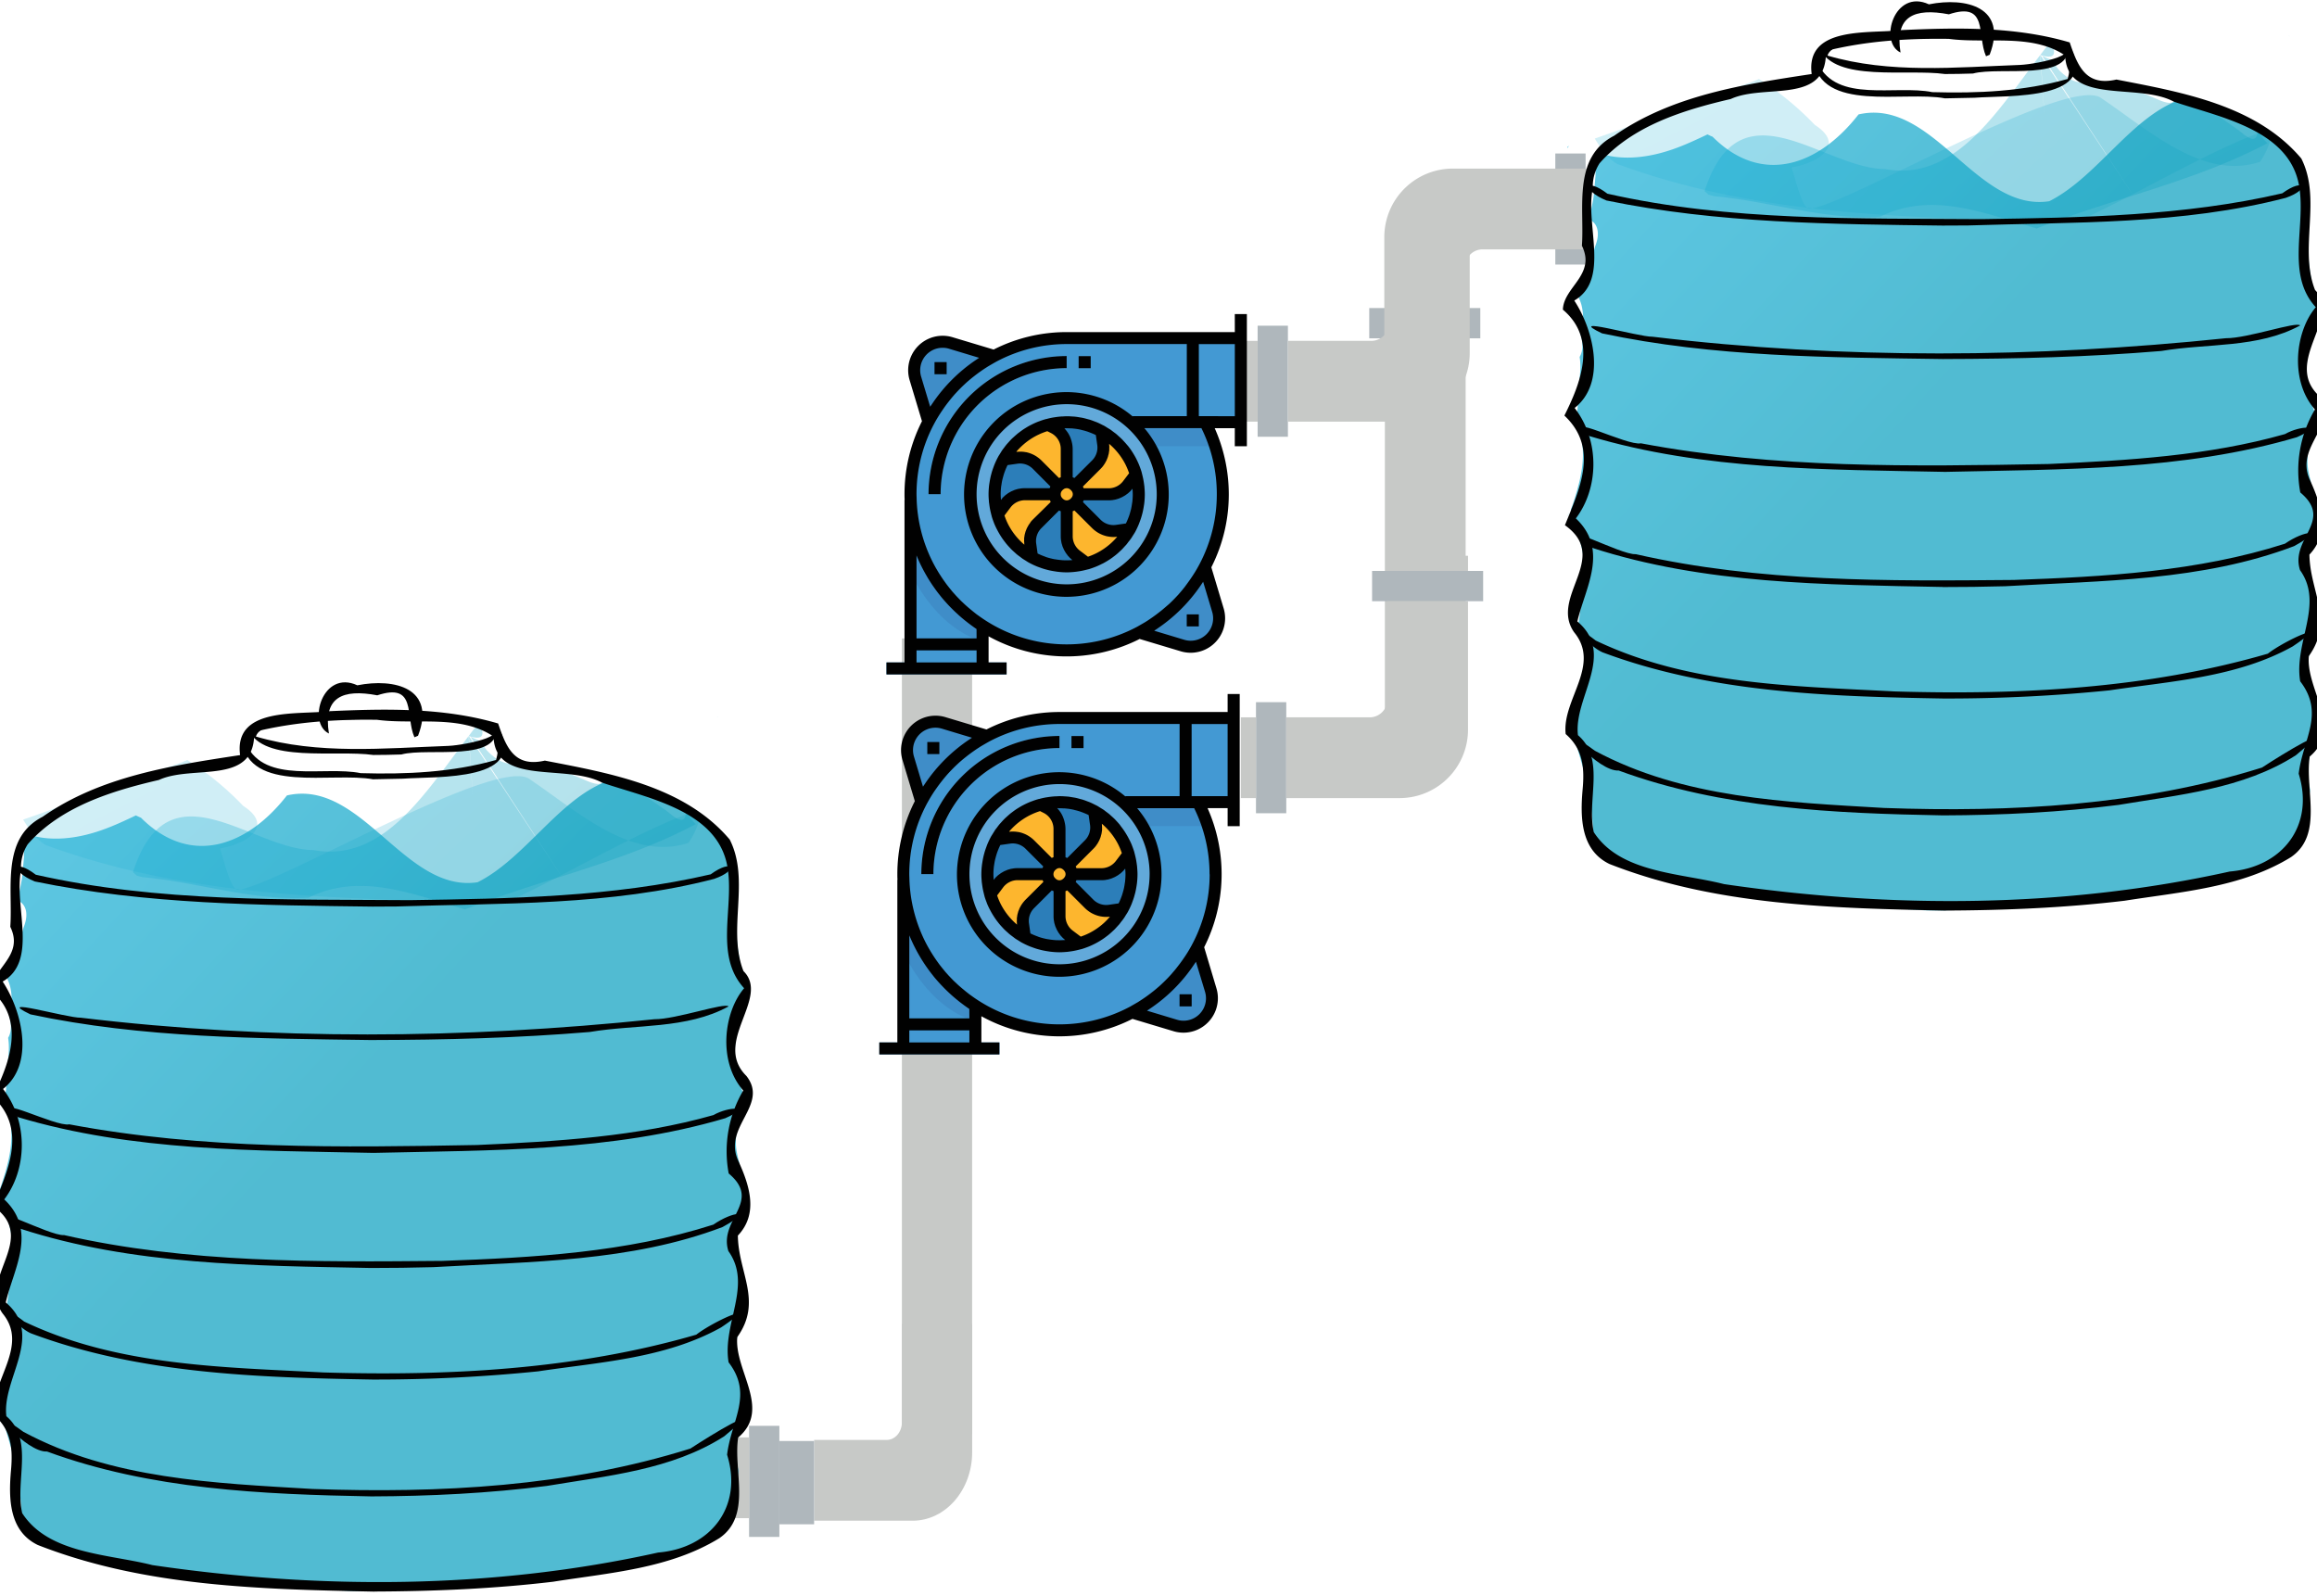 <svg xmlns="http://www.w3.org/2000/svg" xmlns:xlink="http://www.w3.org/1999/xlink" viewBox="0 0 1533.74 1056.21"><defs><style>.cls-1{fill:#afb7bc;}.cls-2{fill:#c7c9c7;}.cls-3{fill:#4399d3;}.cls-4{fill:#62a9da;}.cls-5{fill:#3f8dc8;}.cls-6{fill:#2c7eb9;}.cls-7{fill:#fdb62e;}.cls-8{fill:#010101;}.cls-12,.cls-9{opacity:0.2;}.cls-10,.cls-11,.cls-12,.cls-13,.cls-14,.cls-9{isolation:isolate;}.cls-9{fill:url(#linear-gradient);}.cls-10,.cls-13{opacity:0.7;}.cls-10{fill:url(#linear-gradient-2);}.cls-11,.cls-14{opacity:0.3;}.cls-11{fill:url(#linear-gradient-3);}.cls-12{fill:url(#linear-gradient-4);}.cls-13{fill:url(#linear-gradient-5);}.cls-14{fill:url(#linear-gradient-6);}</style><linearGradient id="linear-gradient" x1="3858.81" y1="-10285.39" x2="2931.69" y2="-9436.73" gradientTransform="matrix(0.62, -0.06, -0.01, -0.23, -934.97, -2008.31)" gradientUnits="userSpaceOnUse"><stop offset="0" stop-color="#079fbf"/><stop offset="1" stop-color="#1eb5df"/></linearGradient><linearGradient id="linear-gradient-2" x1="3496.91" y1="-10047.5" x2="2746.82" y2="-9715.04" gradientTransform="matrix(0.59, -0.05, -0.01, -0.25, -993.57, -1956.08)" xlink:href="#linear-gradient"/><linearGradient id="linear-gradient-3" x1="4064.41" y1="-9036.6" x2="3337.81" y2="-8654.54" gradientTransform="matrix(0.58, -0.05, -0.01, -0.25, -1012, -1938.62)" xlink:href="#linear-gradient"/><linearGradient id="linear-gradient-4" x1="2154.74" y1="-11808.27" x2="1227.61" y2="-10959.61" xlink:href="#linear-gradient"/><linearGradient id="linear-gradient-5" x1="1707.17" y1="-11497.48" x2="957.07" y2="-11165.03" gradientTransform="matrix(0.59, -0.05, -0.01, -0.25, -993.57, -1956.08)" xlink:href="#linear-gradient"/><linearGradient id="linear-gradient-6" x1="2245.84" y1="-10463.59" x2="1519.23" y2="-10081.53" gradientTransform="matrix(0.58, -0.05, -0.01, -0.25, -1012, -1938.62)" xlink:href="#linear-gradient"/></defs><title>10</title><g id="Layer_2" data-name="Layer 2"><rect class="cls-1" x="495.85" y="943.8" width="20.05" height="73.52"/><path class="cls-2" d="M586.92,953.13h-48v53.47h65.18c21.77,0,39.43-20.3,39.43-45.34v-85H597v65.25C597,947.94,592.5,953.13,586.92,953.13Z"/><rect class="cls-2" x="597.01" y="422.58" width="46.49" height="526.81"/><rect class="cls-2" x="485.82" y="951.46" width="10.03" height="53.47"/><rect class="cls-1" x="515.9" y="953.83" width="23" height="55.14"/></g><g id="Layer_1" data-name="Layer 1"><rect class="cls-1" x="1029.54" y="101.6" width="20.05" height="73.52"/><rect class="cls-1" x="906.37" y="203.9" width="73.52" height="20.05"/><path class="cls-2" d="M981.47,165.06h55.22V111.6h-75a45.34,45.34,0,0,0-45.34,45.34v85h53.47V176.67A11.61,11.61,0,0,1,981.47,165.06Z"/><rect class="cls-2" x="1035.68" y="111.6" width="14.87" height="53.47"/><rect class="cls-2" x="916.39" y="223.95" width="53.47" height="10.03"/><rect class="cls-2" x="916.72" y="207.9" width="53.47" height="273.79"/><rect class="cls-1" x="832.49" y="215.59" width="20.05" height="73.52"/><path class="cls-2" d="M907.77,225.62H852.54v53.46h75a45.34,45.34,0,0,0,45.34-45.34v-85H919.38V214A11.61,11.61,0,0,1,907.77,225.62Z"/><rect class="cls-2" x="822.47" y="225.62" width="10.03" height="53.47"/><rect class="cls-1" x="831.4" y="464.79" width="20.05" height="73.52"/><rect class="cls-1" x="908.25" y="377.91" width="73.52" height="20.05"/><path class="cls-2" d="M906.67,474.82H851.45v53.47h75A45.35,45.35,0,0,0,971.75,483V398H918.28v65.25A11.61,11.61,0,0,1,906.67,474.82Z"/><rect class="cls-2" x="821.37" y="474.82" width="10.03" height="53.47"/><rect class="cls-2" x="918.28" y="367.88" width="53.47" height="10.03"/></g><g id="Layer_3" data-name="Layer 3"><path class="cls-3" d="M821.37,223.8H706.08a103.37,103.37,0,1,0,91.69,55.66h23.6Z"/><circle class="cls-4" cx="706.08" cy="327.16" r="63.61"/><path class="cls-5" d="M658.06,235.63,629.39,227A18.82,18.82,0,0,0,606,250.47l8.6,28.68A103.77,103.77,0,0,1,658.06,235.63Z"/><path class="cls-5" d="M754.1,418.69l28.67,8.61a18.83,18.83,0,0,0,23.44-23.44l-8.6-28.68A103.75,103.75,0,0,1,754.1,418.69Z"/><circle class="cls-6" cx="706.08" cy="327.16" r="47.71"/><path class="cls-3" d="M650.42,438.48V414.23a103.29,103.29,0,0,1-47.61-83.09h-.1V438.48h-15.9v7.95h79.51v-7.95Z"/><path class="cls-5" d="M650.42,424.66V414.23a103.29,103.29,0,0,1-47.61-83.09h-.1v47.92c8.13,16.4,23.11,38,47.71,45.6Z"/><path class="cls-6" d="M785.59,223.8h7.95v55.66h-7.95Z"/><path class="cls-6" d="M602.71,422.58h47.71v7.95H602.71Z"/><path class="cls-6" d="M618.62,239.7h8v8h-8Z"/><path class="cls-6" d="M785.59,406.68h7.95v7.95h-7.95Z"/><path class="cls-4" d="M622.59,327.16h-8a91.54,91.54,0,0,1,91.44-91.43v8A83.58,83.58,0,0,0,622.59,327.16Z"/><path class="cls-4" d="M714,235.73h8v8h-8Z"/><path class="cls-6" d="M678.25,327.16h19.88a7.91,7.91,0,0,1,2.33-5.62L686.4,307.48A15.92,15.92,0,0,0,672.91,303l-8.66,1.23a47.51,47.51,0,0,0-4,36.28l5.23-7a15.9,15.9,0,0,1,12.72-6.36Z"/><path class="cls-6" d="M706.08,297.24v22a8,8,0,0,1,5.62,2.33l14.06-14.06A15.87,15.87,0,0,0,730.25,294L729,285.34a47.25,47.25,0,0,0-35.43-4.17l3.7,1.84a15.9,15.9,0,0,1,8.79,14.23Z"/><path class="cls-6" d="M706.08,355V335.11a7.9,7.9,0,0,1-5.62-2.32l-14.06,14a15.93,15.93,0,0,0-4.5,13.5l1.24,8.65a47.49,47.49,0,0,0,36.27,4l-7-5.24A15.9,15.9,0,0,1,706.08,355Z"/><path class="cls-6" d="M751.86,313.83l-5.23,7a15.88,15.88,0,0,1-12.72,6.36H714a8,8,0,0,1-2.33,5.63l14.06,14a15.89,15.89,0,0,0,13.49,4.5l8.66-1.24a47.53,47.53,0,0,0,4-36.27Z"/><path class="cls-7" d="M686.4,307.48l14.06,14.06a8,8,0,0,1,5.62-2.33v-22A15.9,15.9,0,0,0,697.29,283l-3.7-1.84a47.78,47.78,0,0,0-29.34,23.05l8.66-1.23a15.92,15.92,0,0,1,13.49,4.49Z"/><path class="cls-7" d="M725.76,307.48,711.7,321.54a8,8,0,0,1,2.33,5.62h19.88a15.88,15.88,0,0,0,12.72-6.36l5.23-7A47.79,47.79,0,0,0,729,285.34l1.23,8.65A15.88,15.88,0,0,1,725.76,307.48Z"/><path class="cls-7" d="M686.4,346.84l14.06-14a7.93,7.93,0,0,1-2.33-5.63H678.25a15.9,15.9,0,0,0-12.72,6.36l-5.23,7A47.78,47.78,0,0,0,683.14,369l-1.24-8.65a15.93,15.93,0,0,1,4.5-13.5Z"/><path class="cls-7" d="M725.76,346.84l-14.06-14a7.9,7.9,0,0,1-5.62,2.32V355a15.9,15.9,0,0,0,6.36,12.72l7,5.24a47.82,47.82,0,0,0,28.5-22.85l-8.66,1.24A15.89,15.89,0,0,1,725.76,346.84Z"/><circle class="cls-7" cx="706.08" cy="327.16" r="7.95"/><path class="cls-5" d="M748.06,279.46a63.83,63.83,0,0,1,13.05,15.9h43.3a102.45,102.45,0,0,0-6.64-15.9Z"/><path class="cls-8" d="M817.39,219.82H706.08a106.66,106.66,0,0,0-48.36,11.56l-27.18-8.16a22.81,22.81,0,0,0-28.41,28.41l8.17,27.19a106.58,106.58,0,0,0-11.56,48.34c0,1.2,0,2.36.09,3.53a3.58,3.58,0,0,0-.09.45V438.48H586.81v7.95h79.51v-7.95H654.4V421.21a107,107,0,0,0,100,1.74l27.18,8.16A22.81,22.81,0,0,0,810,402.7l-8.16-27.19a106.62,106.62,0,0,0,11.56-48.35,107.72,107.72,0,0,0-9.32-43.73h13.29v11.93h8V207.9h-8ZM609.75,249.33a14.84,14.84,0,0,1,18.49-18.49l19.9,6c-.61.4-1.19.8-1.78,1.2l-.56.37a106.84,106.84,0,0,0-28.49,28.5l-.38.56c-.4.59-.82,1.19-1.19,1.78Zm36.7,189.15H606.69v-8h39.76Zm0-15.9H606.69V367.65q1.48,3.62,3.21,7.11l.17.33c1.06,2.12,2.2,4.2,3.41,6.26l.39.7c1.2,2,2.47,4,3.8,5.91.33.48.68.94,1,1.42,1.06,1.5,2.17,3,3.32,4.4.39.48.75,1,1.14,1.45,1.33,1.62,2.72,3.18,4.14,4.73.6.66,1.22,1.29,1.84,1.93q1.67,1.71,3.39,3.34,1.11,1,2.25,2.07c1.33,1.18,2.68,2.33,4.07,3.45l2.09,1.64c1.7,1.3,3.41,2.56,5.17,3.76.12.08.22.17.34.24ZM802.4,405a14.84,14.84,0,0,1-18.48,18.49l-19.91-6c.61-.39,1.2-.79,1.79-1.19l.55-.38a106.84,106.84,0,0,0,28.5-28.49l.38-.56c.39-.6.82-1.19,1.19-1.78Zm3.07-77.84a98.78,98.78,0,0,1-11.72,46.76c-.94,1.77-1.94,3.5-3,5.2-.45.73-.93,1.44-1.39,2.16-.67,1-1.37,2.05-2.08,3.05-1,1.4-2,2.76-3,4.11-.57.72-1.14,1.45-1.73,2.16-.83,1-1.69,2-2.56,3l-1.2,1.28c-1.6,1.73-3.27,3.39-5,5L772.48,401c-1,.88-2,1.73-3,2.57-.71.59-1.44,1.15-2.17,1.72q-2,1.59-4.1,3.06c-1,.71-2,1.4-3,2.07-.72.47-1.44.94-2.17,1.39-1.7,1-3.42,2-5.19,3a99.09,99.09,0,0,1-101.31-4.65c-.85-.55-1.68-1.13-2.51-1.71s-1.4-1-2.09-1.48-1.62-1.26-2.42-1.89c-1.24-1-2.44-2-3.63-3-.62-.55-1.26-1.1-1.88-1.66s-1.44-1.36-2.14-2-1.17-1.14-1.74-1.73-1.34-1.38-2-2.08-1.19-1.34-1.8-2-1.15-1.29-1.7-2c-1.09-1.31-2.16-2.65-3.18-4l-.65-.91c-.87-1.19-1.74-2.43-2.56-3.68-.27-.39-.53-.82-.8-1.23-.79-1.21-1.54-2.44-2.26-3.69l-.6-1c-.85-1.51-1.67-3-2.44-4.57l-.11-.24A99,99,0,0,1,606.79,331c0-1.28-.1-2.55-.1-3.83a98.72,98.72,0,0,1,11.72-46.76c.94-1.77,1.94-3.49,3-5.19.45-.73.92-1.45,1.39-2.17.67-1,1.37-2,2.07-3.05q1.47-2.08,3.06-4.1c.57-.73,1.13-1.45,1.72-2.16.84-1,1.69-2,2.57-3l1.19-1.28q2.42-2.6,5-5l1.28-1.19c1-.88,2-1.74,3-2.57.71-.59,1.44-1.16,2.17-1.72,1.34-1.06,2.7-2.08,4.1-3.06,1-.71,2-1.4,3.05-2.08.72-.46,1.43-.93,2.17-1.38,1.69-1,3.42-2,5.19-3a98.81,98.81,0,0,1,46.76-11.72h79.51v47.71H749.81v.25a67.75,67.75,0,1,0,7.7,7.7h37.77a98.17,98.17,0,0,1,10.19,43.73Zm-39.76,0a59.63,59.63,0,1,1-59.63-59.63A59.64,59.64,0,0,1,765.71,327.16Zm51.68-51.68H793.54V227.77h23.85Z"/><path class="cls-8" d="M746.32,294.8c-.9-1.11-1.86-2.17-2.84-3.21-.19-.2-.37-.42-.57-.62-.83-.85-1.72-1.64-2.61-2.43-.4-.35-.76-.72-1.16-1.06-.7-.58-1.44-1.11-2.17-1.65s-1.25-1-1.91-1.43-1.19-.73-1.77-1.09c-.8-.49-1.55-1-2.35-1.45l-.18-.09c-.32-.18-.66-.32-1-.48-1.13-.59-2.28-1.17-3.46-1.67-.49-.21-1-.4-1.53-.58-1-.4-2.06-.8-3.11-1.14-.6-.19-1.22-.33-1.84-.5-1-.27-2-.56-3-.77-.68-.15-1.38-.24-2.07-.36-.95-.16-1.91-.33-2.87-.43-.79-.1-1.62-.13-2.43-.18s-1.69-.12-2.55-.13c-.28,0-.56,0-.84,0-.75,0-1.49.07-2.24.11s-1.19,0-1.79.09c-1.32.1-2.62.27-3.91.47l-.87.13c-1.5.27-3,.59-4.43,1l-.28.06-.14,0c-1.55.43-3.08.93-4.57,1.5l-.39.13q-2.24.87-4.38,1.94l-.36.18q-2.1,1.06-4.06,2.31l-.45.27c-1.24.8-2.44,1.66-3.61,2.56-.21.16-.44.31-.65.48-1,.83-2,1.71-3,2.62-.31.28-.63.55-.93.84-.82.79-1.59,1.64-2.36,2.5-.39.44-.79.86-1.19,1.32-.61.73-1.19,1.5-1.75,2.27-.46.61-.94,1.19-1.37,1.84s-.9,1.44-1.35,2.17-.86,1.31-1.23,2c0,0,0,.11-.08.15a51.53,51.53,0,0,0-2.47,5.27c-.21.5-.37,1-.56,1.5-.51,1.39-1,2.78-1.37,4.24-.15.57-.3,1.13-.44,1.7-.34,1.45-.61,2.92-.84,4.4-.08.53-.18,1.05-.24,1.59a52.72,52.72,0,0,0-.37,6c0,1.52.09,3,.23,4.55,0,.56.11,1.11.18,1.67.11.91.25,1.82.39,2.72.19,1.09.42,2.16.68,3.22.19.76.36,1.52.58,2.28l0,.12c.42,1.43.92,2.84,1.46,4.22.07.19.13.39.21.57.59,1.45,1.25,2.86,2,4.24l.15.31c.76,1.44,1.57,2.83,2.45,4.18a1.4,1.4,0,0,1,.1.16c.87,1.33,1.81,2.61,2.79,3.85a2.48,2.48,0,0,0,.19.26c.91,1.13,1.88,2.21,2.88,3.25.17.19.34.4.52.58.85.87,1.76,1.68,2.67,2.49.37.33.72.68,1.1,1,.72.6,1.49,1.15,2.25,1.71s1.19.94,1.83,1.37,1.23.76,1.84,1.14,1.5,1,2.29,1.41l.16.08a50.4,50.4,0,0,0,5.26,2.47c.5.2,1,.37,1.5.55,1.39.52,2.79,1,4.24,1.37.57.16,1.13.31,1.71.45,1.44.34,2.91.61,4.4.83.53.08,1,.18,1.59.24a52.78,52.78,0,0,0,6,.4c1.51,0,3-.1,4.54-.23l1.68-.18c.91-.12,1.81-.26,2.72-.4,1.09-.19,2.16-.42,3.22-.68.76-.18,1.51-.35,2.27-.57l.12,0c1.43-.42,2.83-.92,4.21-1.46l.58-.22c1.44-.58,2.83-1.23,4.2-1.94L730,373c1.41-.74,2.78-1.55,4.11-2.41l.23-.14c1.3-.85,2.55-1.77,3.77-2.73l.34-.26c1.1-.88,2.13-1.82,3.15-2.79.22-.21.46-.39.68-.62.83-.8,1.59-1.67,2.37-2.54.37-.39.76-.79,1.12-1.23.55-.67,1-1.38,1.59-2.07s1-1.32,1.51-2c.34-.51.64-1.05,1-1.59.53-.85,1.09-1.67,1.59-2.55,0,0,.05-.11.08-.16A53.58,53.58,0,0,0,754,346.6c.2-.5.36-1,.55-1.5a41.89,41.89,0,0,0,1.37-4.24c.16-.57.3-1.13.44-1.7q.51-2.18.84-4.41c.08-.53.18-1,.24-1.57a50.52,50.52,0,0,0,.36-6c0-1.51-.09-3-.23-4.54,0-.56-.11-1.12-.18-1.67-.11-.91-.26-1.82-.4-2.72-.19-1.09-.42-2.17-.68-3.23-.18-.76-.35-1.52-.57-2.27l0-.12c-.42-1.43-.92-2.83-1.46-4.21-.08-.19-.14-.4-.22-.59-.58-1.43-1.24-2.83-1.94-4.21l-.17-.34c-.74-1.42-1.56-2.78-2.43-4.14l-.12-.2q-1.29-2-2.76-3.81a2.16,2.16,0,0,1-.24-.31Zm-41.13-11.32c1.14,0,2.27,0,3.4.08.57,0,1.14,0,1.71.09a41.83,41.83,0,0,1,4.73.71c.42.09.83.22,1.25.32,1.19.29,2.38.61,3.54,1,.54.18,1.06.4,1.59.58,1,.39,2.05.81,3.05,1.28l.93.44.94,6.58A12,12,0,0,1,723,304.67L711.23,316.4c-.14-.07-.28-.12-.42-.18l-.19-.08-.56-.23V297.23a20.07,20.07,0,0,0-.33-3.46c-.06-.32-.13-.63-.2-.94a18.69,18.69,0,0,0-.76-2.55c-.09-.26-.17-.52-.27-.77a19.7,19.7,0,0,0-1.54-2.95c-.13-.2-.28-.38-.4-.57a19.07,19.07,0,0,0-1.68-2.12c-.11-.12-.18-.25-.29-.37l.6,0ZM703,324.82a3.77,3.77,0,0,1,.86-.83,3.45,3.45,0,0,1,3.8-.48,4.3,4.3,0,0,1,.72.48,4.46,4.46,0,0,1,.92.92,4.3,4.3,0,0,1,.48.72,3.45,3.45,0,0,1-.48,3.8,4,4,0,0,1-.92.92,4.35,4.35,0,0,1-.72.49,3.4,3.4,0,0,1-3.8-.49,3.77,3.77,0,0,1-.86-.83,4.3,4.3,0,0,1-.55-.79,4,4,0,0,1,0-3.08,4.67,4.67,0,0,1,.55-.84Zm-30-26.11a44.48,44.48,0,0,1,3.72-3.8,8,8,0,0,1,.62-.56,44.16,44.16,0,0,1,10-6.6l.18-.08a42.43,42.43,0,0,1,5.76-2.25l2.3,1.16a11.83,11.83,0,0,1,6.59,10.66v18.68l-.55.23-.19.08c-.14.06-.29.11-.43.18l-11.72-11.73a20,20,0,0,0-2.78-2.26l-.47-.33a21.19,21.19,0,0,0-3-1.59l-.54-.21a19.45,19.45,0,0,0-3.36-1l-.18,0a20.07,20.07,0,0,0-3.46-.33c-.09,0-.19,0-.29,0h-.19c-.51,0-1,.05-1.54.1a3.59,3.59,0,0,0-.73,0l.29-.31Zm-9.71,31.41c-.23.27-.48.52-.69.8-.11-1.26-.19-2.5-.19-3.76a42.37,42.37,0,0,1,.27-4.77c0-.39.13-.79.18-1.17.17-1.19.35-2.38.62-3.53.1-.48.24-.94.36-1.41.27-1,.57-2.08.91-3.11.18-.53.38-1.06.58-1.59.35-.92.74-1.83,1.15-2.72.15-.33.32-.66.48-1l6.57-.93a11.94,11.94,0,0,1,10.12,3.37L695.31,322c-.06.14-.11.28-.17.4l-.09.21c-.07.18-.16.36-.22.54H678.25a22,22,0,0,0-2.3.14c-.26,0-.52.1-.79.14-.49.08-1,.15-1.47.26-.29.07-.58.18-.88.26s-.87.24-1.29.4a9.1,9.1,0,0,0-.9.4c-.4.17-.8.32-1.2.51s-.59.34-.89.5-.73.4-1.08.62a8.94,8.94,0,0,0-.85.62c-.29.22-.67.46-1,.73s-.52.47-.79.71a11.52,11.52,0,0,0-.9.84c-.28.29-.45.51-.69.78Zm18.83,15.66c-.15.19-.27.4-.4.58-.31.43-.63.85-.9,1.3-.15.23-.26.49-.4.73-.23.4-.48.83-.68,1.27-.13.28-.23.56-.35.84s-.35.84-.5,1.27-.17.6-.25.9-.26.85-.35,1.29-.1.64-.16,1-.15.85-.19,1.29,0,.67,0,1-.05.84,0,1.26.05.7.07,1,0,.72.08,1.08l-.31-.29a43.47,43.47,0,0,1-3.58-3.47c-.22-.23-.43-.47-.64-.7a43.72,43.72,0,0,1-6.28-9.21c-.09-.17-.17-.34-.25-.51a42.89,42.89,0,0,1-2-4.85l-.12-.32,4-5.35a12,12,0,0,1,9.54-4.77h16.58c.06.19.15.37.22.55l.09.2c.06.14.11.28.17.4L683.59,344a20.8,20.8,0,0,0-1.53,1.73v0Zm27,25a43,43,0,0,1-4.4.08c-.56,0-1.12,0-1.67-.08-1.42-.1-2.84-.27-4.24-.51-.35-.06-.71-.09-1.06-.16a44.09,44.09,0,0,1-5.17-1.34c-.35-.12-.69-.26-1-.4-1.32-.47-2.63-1-3.92-1.61-.28-.12-.55-.26-.82-.4l-.93-6.59a12,12,0,0,1,3.37-10.11l11.72-11.73c.14.07.29.12.43.18l.19.08.55.23V355a19.59,19.59,0,0,0,.14,2.3c0,.27.1.53.14.8.08.48.14,1,.26,1.45.07.31.18.61.27.91s.23.86.39,1.28.26.6.4.9.32.8.51,1.2.34.59.51.89.39.73.62,1.08a8.67,8.67,0,0,0,.62.86c.22.29.46.66.72,1s.48.53.72.79.54.61.83.89.54.47.79.71.53.48.8.69c-.24,0-.49,0-.72,0Zm30.08-15.09a42.37,42.37,0,0,1-3.42,3.54c-.24.23-.49.44-.73.66a44.05,44.05,0,0,1-9.19,6.24l-.53.26a43.6,43.6,0,0,1-4.83,2l-.32.12-5.33-4a12,12,0,0,1-4.77-9.54V338.41a5.48,5.48,0,0,0,.56-.23l.19-.08c.14-.06.28-.1.42-.17L723,349.65a20.32,20.32,0,0,0,2.78,2.28l.44.3a19.24,19.24,0,0,0,3,1.59l.55.23a21,21,0,0,0,3.31,1l.35.05a19.48,19.48,0,0,0,3.49.35h.23a18.89,18.89,0,0,0,2.38-.15c-.1.13-.21.24-.31.36Zm9.75-31.4c.23-.27.48-.52.69-.8.11,1.23.19,2.47.19,3.73a42.11,42.11,0,0,1-.27,4.77c0,.4-.13.8-.19,1.19-.16,1.2-.35,2.35-.6,3.51-.11.49-.25,1-.37,1.44-.27,1-.56,2.06-.91,3.08-.18.54-.4,1.07-.59,1.59q-.52,1.36-1.14,2.7c-.15.34-.32.66-.48,1l-6.57.94a12,12,0,0,1-10.12-3.37l-11.72-11.73.17-.42.08-.19c.08-.19.16-.36.23-.55h16.59a22.18,22.18,0,0,0,2.3-.14c.27,0,.52-.1.79-.14.49-.08,1-.15,1.46-.26.31-.07.6-.18.9-.27a11.83,11.83,0,0,0,1.28-.4c.31-.11.6-.25.91-.39s.79-.33,1.19-.52.59-.33.89-.5.74-.39,1.09-.62a8.67,8.67,0,0,0,.86-.62c.28-.22.66-.46,1-.72s.53-.48.8-.72.61-.54.89-.83.45-.53.69-.8Zm-1.48-11.13-4,5.27a12,12,0,0,1-9.54,4.77H717.33c-.07-.19-.16-.37-.23-.56l-.08-.19c-.06-.14-.11-.28-.18-.42l11.73-11.72a22.64,22.64,0,0,0,1.53-1.72c.17-.23.32-.48.49-.71a12,12,0,0,0,.79-1.17c.17-.27.31-.57.47-.85s.43-.75.61-1.15.26-.62.38-.93a12.44,12.44,0,0,0,.47-1.2c.11-.31.18-.64.27-1s.24-.8.34-1.23.1-.66.15-1,.16-.83.2-1.25,0-.68,0-1,.05-.84.05-1.27-.05-.69-.07-1,0-.73-.08-1.09c.12.1.23.21.34.32a43.91,43.91,0,0,1,3.54,3.42l.66.73a44.14,44.14,0,0,1,6.29,9.21c.09.17.17.35.25.53a42.52,42.52,0,0,1,2,4.83,1.39,1.39,0,0,1,.12.32Z"/><path class="cls-8" d="M618.62,239.7h8v8h-8Z"/><path class="cls-8" d="M785.59,406.68h7.95v7.95h-7.95Z"/><path class="cls-8" d="M706.08,243.68v-8a91.54,91.54,0,0,0-91.44,91.43h8A83.58,83.58,0,0,1,706.08,243.68Z"/><path class="cls-8" d="M714,235.73h8v8h-8Z"/><path class="cls-3" d="M816.6,475.28H701.31A103.4,103.4,0,1,0,793,530.94h23.6Z"/><circle class="cls-4" cx="701.31" cy="578.64" r="63.61"/><path class="cls-5" d="M653.3,487.11l-28.68-8.6A18.83,18.83,0,0,0,601.18,502l8.6,28.68A103.68,103.68,0,0,1,653.3,487.11Z"/><path class="cls-5" d="M749.33,670.17,778,678.78a18.83,18.83,0,0,0,23.44-23.44l-8.61-28.68A103.75,103.75,0,0,1,749.33,670.17Z"/><circle class="cls-6" cx="701.31" cy="578.64" r="47.71"/><path class="cls-3" d="M645.65,690V665.71a103.28,103.28,0,0,1-47.6-83.09H598V690h-15.9v7.95h79.51V690Z"/><path class="cls-5" d="M645.65,676.14V665.71a103.28,103.28,0,0,1-47.6-83.09H598v47.92c8.12,16.4,23.1,38,47.7,45.6Z"/><path class="cls-6" d="M780.82,475.28h8v55.66h-8Z"/><path class="cls-6" d="M598,674.06h47.7v8H598Z"/><path class="cls-6" d="M613.85,491.18h7.95v7.95h-7.95Z"/><path class="cls-6" d="M780.82,658.15h8v8h-8Z"/><path class="cls-4" d="M617.83,578.64h-8a91.56,91.56,0,0,1,91.44-91.44v8A83.56,83.56,0,0,0,617.83,578.64Z"/><path class="cls-4" d="M709.26,487.2h8v8h-8Z"/><path class="cls-6" d="M673.48,578.64h19.88a8,8,0,0,1,2.33-5.62L681.63,559a15.88,15.88,0,0,0-13.49-4.49l-8.65,1.23a47.51,47.51,0,0,0-4,36.28l5.23-7a15.91,15.91,0,0,1,12.72-6.36Z"/><path class="cls-6" d="M701.31,548.71v22a8,8,0,0,1,5.62,2.33L721,559a15.89,15.89,0,0,0,4.5-13.49l-1.24-8.65a47.22,47.22,0,0,0-35.42-4.18l3.69,1.85a15.89,15.89,0,0,1,8.79,14.22Z"/><path class="cls-6" d="M701.31,606.47V586.59a7.86,7.86,0,0,1-5.62-2.33l-14.06,14.06a15.89,15.89,0,0,0-4.49,13.49l1.23,8.66a47.51,47.51,0,0,0,36.28,3.95l-7-5.23a15.9,15.9,0,0,1-6.36-12.72Z"/><path class="cls-6" d="M747.1,565.31l-5.24,7a15.87,15.87,0,0,1-12.72,6.36H709.26a7.86,7.86,0,0,1-2.33,5.62L721,598.32a15.9,15.9,0,0,0,13.5,4.5l8.65-1.24a47.49,47.49,0,0,0,4-36.27Z"/><path class="cls-7" d="M681.63,559,695.69,573a8,8,0,0,1,5.62-2.33v-22a15.89,15.89,0,0,0-8.79-14.22l-3.69-1.85a47.78,47.78,0,0,0-29.34,23.06l8.65-1.23A15.88,15.88,0,0,1,681.63,559Z"/><path class="cls-7" d="M721,559,706.93,573a7.86,7.86,0,0,1,2.33,5.62h19.88a15.87,15.87,0,0,0,12.72-6.36l5.24-7a47.77,47.77,0,0,0-22.85-28.49l1.24,8.65A15.89,15.89,0,0,1,721,559Z"/><path class="cls-7" d="M681.63,598.32l14.06-14.06a8,8,0,0,1-2.33-5.62H673.48A15.91,15.91,0,0,0,660.76,585l-5.23,7a47.82,47.82,0,0,0,22.84,28.49l-1.23-8.66a15.89,15.89,0,0,1,4.49-13.49Z"/><path class="cls-7" d="M721,598.32l-14.06-14.06a7.86,7.86,0,0,1-5.62,2.33v19.88a15.9,15.9,0,0,0,6.36,12.72l7,5.23a47.78,47.78,0,0,0,28.49-22.84l-8.65,1.24A15.9,15.9,0,0,1,721,598.32Z"/><circle class="cls-7" cx="701.31" cy="578.64" r="7.95"/><path class="cls-5" d="M743.29,530.94a63.65,63.65,0,0,1,13.05,15.9h43.3a101.49,101.49,0,0,0-6.64-15.9Z"/><path class="cls-8" d="M812.63,471.3H701.31A106.62,106.62,0,0,0,653,482.86l-27.18-8.16a22.81,22.81,0,0,0-28.41,28.41l8.16,27.19A106.58,106.58,0,0,0,594,578.64c0,1.19,0,2.36.09,3.53a3.58,3.58,0,0,0-.09.45V690H582.05v7.95h79.51V690H649.63V672.68a107,107,0,0,0,100,1.75l27.18,8.16a22.81,22.81,0,0,0,28.41-28.41L797.1,627a107.16,107.16,0,0,0,2.24-92.08h13.29v11.93h8V459.38h-8ZM605,500.81a14.84,14.84,0,0,1,18.49-18.49l19.9,6-1.78,1.19-.56.38a107,107,0,0,0-28.5,28.5l-.38.56c-.39.59-.81,1.19-1.19,1.78ZM641.68,690H601.92v-8h39.76Zm0-15.9H601.92V619.13q1.49,3.61,3.22,7.1l.17.33q1.59,3.18,3.4,6.27c.14.23.27.47.4.7q1.8,3,3.79,5.91c.33.47.68.94,1,1.42q1.59,2.24,3.31,4.4c.4.48.75,1,1.14,1.45,1.33,1.62,2.72,3.18,4.15,4.73.6.65,1.22,1.29,1.84,1.93q1.65,1.71,3.39,3.34c.74.7,1.48,1.39,2.24,2.07q2,1.77,4.07,3.44,1,.84,2.1,1.65c1.69,1.3,3.41,2.56,5.17,3.76l.33.24Zm156-17.58A14.85,14.85,0,0,1,779.15,675l-19.9-6c.61-.39,1.19-.79,1.78-1.19l.56-.38a106.66,106.66,0,0,0,28.49-28.49l.38-.56c.4-.6.82-1.19,1.19-1.78Zm3.06-77.84A98.69,98.69,0,0,1,789,625.4c-.94,1.77-1.94,3.5-3,5.2-.45.73-.92,1.44-1.39,2.16-.67,1-1.36,2-2.07,3q-1.47,2.09-3.06,4.1c-.57.73-1.13,1.46-1.72,2.17-.84,1-1.69,2-2.57,3L774,646.33c-1.61,1.73-3.27,3.39-5,5l-1.28,1.19c-1,.87-2,1.73-3,2.57-.71.59-1.44,1.15-2.17,1.72q-2,1.59-4.1,3.06c-1,.7-2,1.4-3.05,2.07-.72.47-1.43.94-2.16,1.39-1.7,1-3.43,2-5.2,3a99.09,99.09,0,0,1-101.31-4.65c-.85-.56-1.68-1.13-2.5-1.71s-1.41-1-2.09-1.49-1.63-1.25-2.43-1.88c-1.23-1-2.44-2-3.62-3-.63-.55-1.27-1.1-1.89-1.66s-1.43-1.36-2.14-2-1.17-1.14-1.74-1.72-1.33-1.38-2-2.08-1.2-1.34-1.81-2-1.14-1.3-1.69-2c-1.1-1.32-2.16-2.65-3.18-4-.23-.3-.43-.61-.65-.91-.88-1.19-1.74-2.43-2.57-3.68-.27-.39-.52-.82-.8-1.23-.79-1.22-1.53-2.44-2.26-3.69l-.59-1c-.85-1.5-1.67-3-2.44-4.56l-.12-.25A99.13,99.13,0,0,1,602,582.47c0-1.28-.1-2.55-.1-3.83a98.84,98.84,0,0,1,11.72-46.76c1-1.77,1.94-3.49,3-5.19.44-.73.92-1.45,1.38-2.17.67-1,1.37-2,2.08-3q1.47-2.09,3.06-4.1c.56-.73,1.13-1.45,1.72-2.17.83-1,1.69-2,2.56-3l1.2-1.29c1.6-1.72,3.27-3.39,5-5l1.29-1.2c1-.87,2-1.73,3-2.56.72-.59,1.44-1.16,2.17-1.73,1.34-1.06,2.71-2.07,4.1-3.05,1-.71,2-1.41,3.05-2.08.72-.46,1.44-.94,2.17-1.39,1.7-1,3.42-2,5.19-3a98.84,98.84,0,0,1,46.76-11.72h79.51V527H745v.25a67.71,67.71,0,1,0,7.71,7.7h37.77a98.26,98.26,0,0,1,10.18,43.73Zm-39.75,0A59.64,59.64,0,1,1,701.31,519,59.64,59.64,0,0,1,761,578.64ZM812.63,527H788.78V479.25h23.85Z"/><path class="cls-8" d="M741.55,546.28c-.9-1.11-1.85-2.17-2.84-3.21-.19-.2-.36-.42-.56-.62-.84-.85-1.72-1.64-2.62-2.43-.4-.35-.75-.72-1.16-1.06-.7-.58-1.44-1.11-2.17-1.66s-1.25-1-1.9-1.42-1.19-.73-1.78-1.1c-.79-.49-1.54-1-2.35-1.44a1.51,1.51,0,0,0-.18-.09c-.32-.18-.66-.32-1-.49-1.14-.58-2.28-1.16-3.46-1.66-.5-.22-1-.4-1.53-.58-1-.4-2.06-.8-3.12-1.14-.6-.19-1.22-.33-1.83-.5-1-.27-2-.56-3-.77-.69-.15-1.38-.24-2.08-.36-1-.16-1.9-.33-2.86-.44-.8-.09-1.62-.12-2.43-.18s-1.7-.11-2.56-.12c-.28,0-.55,0-.83,0-.76,0-1.5.08-2.25.12-.59,0-1.19,0-1.79.09-1.32.1-2.61.27-3.9.47l-.88.13c-1.5.27-3,.59-4.43,1a2.8,2.8,0,0,0-.28.06l-.14,0q-2.32.64-4.56,1.5l-.4.13q-2.24.87-4.37,1.94c-.13.06-.25.11-.37.18-1.39.7-2.74,1.48-4.06,2.31l-.45.27c-1.24.8-2.44,1.66-3.6,2.55-.22.17-.44.32-.65.49-1.05.83-2,1.71-3,2.61-.31.29-.63.56-.93.85-.81.79-1.59,1.64-2.35,2.49l-1.2,1.32c-.61.74-1.19,1.51-1.74,2.27s-1,1.2-1.38,1.85-.9,1.44-1.34,2.17-.86,1.31-1.24,2l-.08.15a53.75,53.75,0,0,0-2.47,5.27c-.2.5-.36,1-.55,1.5-.51,1.39-1,2.78-1.37,4.24-.16.57-.31,1.13-.44,1.7-.35,1.45-.62,2.92-.84,4.4-.08.53-.18,1.05-.24,1.59a52.74,52.74,0,0,0-.38,6c0,1.52.09,3,.23,4.55,0,.56.12,1.11.18,1.67.12.91.26,1.82.4,2.72.19,1.09.42,2.16.68,3.22.18.76.36,1.52.57,2.28l0,.12c.43,1.43.93,2.84,1.47,4.21.07.2.13.4.2.58.59,1.44,1.25,2.86,2,4.24.06.1.1.21.15.31q1.14,2.16,2.46,4.18a1.4,1.4,0,0,0,.1.16q1.3,2,2.78,3.85l.19.26c.91,1.13,1.88,2.2,2.88,3.25.18.19.34.4.52.58.85.87,1.76,1.68,2.67,2.48.37.33.72.69,1.11,1,.72.6,1.49,1.15,2.24,1.71s1.2.94,1.83,1.37,1.23.76,1.84,1.14c.77.47,1.51,1,2.3,1.41l.15.08a53.75,53.75,0,0,0,5.27,2.47c.5.2,1,.36,1.5.55,1.38.51,2.78,1,4.24,1.37.56.16,1.13.3,1.7.44,1.45.35,2.91.62,4.4.84.53.08,1,.18,1.59.24a50.73,50.73,0,0,0,6,.39c1.52,0,3-.09,4.55-.23.56,0,1.11-.11,1.67-.17.91-.12,1.82-.26,2.72-.4,1.09-.19,2.16-.42,3.22-.68.76-.19,1.52-.36,2.27-.57l.12,0c1.43-.43,2.83-.92,4.21-1.46.19-.08.4-.14.58-.22q2.16-.87,4.21-1.94l.35-.17q2.13-1.11,4.12-2.42a2,2,0,0,0,.23-.14c1.3-.85,2.54-1.76,3.76-2.72l.35-.27c1.09-.87,2.13-1.81,3.14-2.78.23-.21.47-.4.69-.62.82-.8,1.59-1.68,2.36-2.54.37-.4.77-.79,1.13-1.23.55-.67,1-1.38,1.59-2.07s1-1.32,1.5-2c.35-.51.65-1,1-1.59.52-.85,1.09-1.67,1.59-2.55a1.11,1.11,0,0,1,.07-.16,51.37,51.37,0,0,0,2.47-5.26c.2-.5.37-1,.55-1.5a41.89,41.89,0,0,0,1.37-4.24c.16-.57.31-1.13.45-1.7.34-1.45.61-2.92.84-4.41.07-.53.17-1,.23-1.57a52.72,52.72,0,0,0,.37-6c0-1.51-.1-3-.24-4.54,0-.56-.11-1.12-.17-1.68-.12-.91-.26-1.81-.4-2.71-.19-1.09-.42-2.17-.68-3.23-.18-.76-.36-1.52-.58-2.27l0-.12c-.42-1.43-.92-2.83-1.46-4.21-.07-.19-.13-.4-.21-.59q-.88-2.16-2-4.21c-.06-.11-.1-.23-.16-.34-.75-1.43-1.56-2.79-2.43-4.15a2,2,0,0,1-.12-.19c-.87-1.32-1.79-2.58-2.76-3.81-.1-.11-.17-.21-.25-.31ZM700.42,535c1.14,0,2.27,0,3.4.09.57,0,1.15,0,1.71.09a40.15,40.15,0,0,1,4.74.71c.42.09.82.22,1.24.32,1.19.29,2.39.61,3.55,1,.53.18,1.05.39,1.59.58,1,.38,2,.81,3.05,1.27l.92.45.94,6.57a12,12,0,0,1-3.37,10.12l-11.72,11.73c-.14-.07-.29-.12-.43-.18l-.19-.08-.55-.23V548.71a20.08,20.08,0,0,0-.34-3.46c-.05-.32-.12-.63-.2-.94a18.65,18.65,0,0,0-.75-2.55c-.1-.26-.17-.52-.28-.77a20.1,20.1,0,0,0-1.53-3c-.13-.2-.28-.38-.4-.57a18.27,18.27,0,0,0-1.69-2.12c-.1-.12-.18-.26-.29-.37l.6,0ZM698.2,576.3a3.72,3.72,0,0,1,.85-.83,4.35,4.35,0,0,1,.72-.49,3.4,3.4,0,0,1,3.8.49,3.66,3.66,0,0,1,.92.92,3.4,3.4,0,0,1,0,4.52,3.66,3.66,0,0,1-.92.92,3.4,3.4,0,0,1-3.8.49,4.35,4.35,0,0,1-.72-.49,3.72,3.72,0,0,1-.85-.83,3.67,3.67,0,0,1-.55-.8,3.9,3.9,0,0,1,0-3.07,3.8,3.8,0,0,1,.55-.84Zm-30-26.11a44.36,44.36,0,0,1,3.71-3.8,8,8,0,0,1,.62-.56,44.38,44.38,0,0,1,10-6.6l.19-.09a43.6,43.6,0,0,1,5.75-2.24l2.31,1.16a11.87,11.87,0,0,1,6.59,10.65V567.4l-.56.23-.19.08-.42.17-11.73-11.72a19,19,0,0,0-2.78-2.27l-.46-.32a20.22,20.22,0,0,0-3-1.59l-.54-.21a19.72,19.72,0,0,0-3.36-1l-.19,0a21,21,0,0,0-3.45-.34c-.1,0-.19,0-.29,0h-.2c-.51,0-1,0-1.54.1a3.49,3.49,0,0,0-.72,0c.1-.12.19-.21.29-.31Zm-9.71,31.41c-.23.27-.48.52-.7.8-.11-1.26-.19-2.5-.19-3.76a44.88,44.88,0,0,1,.28-4.77c0-.4.12-.79.17-1.17.17-1.19.36-2.38.62-3.53.1-.48.24-.94.36-1.41.27-1,.57-2.09.92-3.11.18-.53.37-1.06.58-1.59.35-.92.73-1.83,1.15-2.72.15-.33.31-.66.47-1l6.58-.94a12,12,0,0,1,10.11,3.38l11.73,11.72c-.07.13-.11.28-.17.4l-.09.2c-.08.19-.16.37-.23.55H673.48a19.55,19.55,0,0,0-2.29.14c-.27,0-.53.1-.8.14-.49.08-1,.14-1.46.26-.3.07-.59.17-.89.26s-.87.24-1.29.4a8,8,0,0,0-.9.4c-.4.16-.79.31-1.19.51s-.59.33-.89.5-.73.4-1.08.62-.57.4-.86.62-.67.46-1,.72-.53.48-.8.72a11.33,11.33,0,0,0-.89.84c-.29.29-.46.51-.69.78Zm18.82,15.66c-.14.19-.26.4-.4.58-.31.43-.62.85-.9,1.3-.14.23-.26.49-.4.73-.23.4-.48.83-.68,1.27-.13.27-.23.56-.34.84s-.36.84-.51,1.27-.16.6-.25.9-.25.85-.35,1.29-.1.64-.15,1-.15.85-.2,1.28,0,.68,0,1-.06.85-.05,1.27.05.7.07,1,0,.72.08,1.07l-.31-.28a45.11,45.11,0,0,1-3.58-3.47l-.64-.7a44.75,44.75,0,0,1-6.28-9.21c-.09-.17-.17-.35-.25-.52a43.76,43.76,0,0,1-2-4.84c0-.11-.09-.21-.12-.32l4-5.35a12,12,0,0,1,9.54-4.77h16.58c.07.18.15.36.23.55l.09.2a3.7,3.7,0,0,0,.17.4l-11.73,11.72a21.15,21.15,0,0,0-1.53,1.74v0Zm27,25a43.12,43.12,0,0,1-4.4.08c-.56,0-1.12,0-1.67-.08-1.43-.1-2.84-.27-4.25-.51-.35-.06-.71-.09-1-.16a43.59,43.59,0,0,1-5.17-1.34c-.36-.12-.69-.26-1-.4-1.33-.47-2.64-1-3.92-1.61l-.83-.4-.93-6.59a12,12,0,0,1,3.37-10.12l11.73-11.72.42.18.19.07c.18.08.37.17.56.24v16.58a19.58,19.58,0,0,0,.13,2.3c0,.27.1.53.14.79.08.49.15,1,.26,1.46.08.31.18.6.27.91a12.57,12.57,0,0,0,.4,1.28c.11.3.26.6.4.9s.32.8.51,1.19.33.6.5.9.4.73.62,1.08.4.57.62.86.46.66.72,1,.48.53.72.79.54.61.83.89.54.47.8.71.52.47.79.69c-.24,0-.48,0-.72,0Zm30.08-15.09A45.82,45.82,0,0,1,731,610.7l-.73.66a44,44,0,0,1-9.18,6.24l-.53.26a41.86,41.86,0,0,1-4.84,2,3,3,0,0,1-.32.12l-5.32-4a12,12,0,0,1-4.77-9.54V589.89a5.31,5.31,0,0,0,.55-.23l.2-.08c.13-.06.28-.1.42-.17l11.72,11.72a20.94,20.94,0,0,0,2.78,2.28l.44.3a19.34,19.34,0,0,0,3,1.59l.54.23a21.49,21.49,0,0,0,3.32,1l.35.05a19.37,19.37,0,0,0,3.48.35h.23a19.05,19.05,0,0,0,2.39-.15c-.1.13-.21.24-.32.36Zm9.74-31.4c.23-.27.48-.52.7-.8.1,1.23.19,2.47.19,3.73a44.72,44.72,0,0,1-.28,4.77c0,.4-.13.8-.18,1.19-.16,1.2-.35,2.35-.61,3.51-.11.48-.25,1-.37,1.43-.27,1-.56,2.07-.91,3.09-.18.54-.39,1.07-.58,1.59-.35.91-.74,1.81-1.14,2.7l-.48,1-6.58.94a12,12,0,0,1-10.12-3.37L712.07,583.8c.07-.14.12-.28.18-.42l.08-.19c.07-.19.16-.37.23-.56h16.58a19.58,19.58,0,0,0,2.3-.13c.27,0,.53-.1.79-.14.49-.08,1-.15,1.46-.26.31-.07.6-.18.91-.27a11.83,11.83,0,0,0,1.28-.4c.3-.11.6-.26.9-.39s.8-.33,1.2-.52.59-.33.89-.5.73-.4,1.08-.62.57-.4.86-.62.66-.46,1-.72.53-.48.79-.72.61-.54.89-.83.46-.53.69-.8Zm-1.48-11.14-4,5.28a12,12,0,0,1-9.54,4.77H712.56c-.06-.19-.15-.37-.23-.56l-.08-.19c-.06-.14-.1-.28-.17-.42l11.72-11.73a20.73,20.73,0,0,0,1.53-1.71c.18-.23.33-.48.49-.71.28-.4.57-.76.8-1.17s.31-.57.46-.85.44-.76.62-1.15.25-.62.38-.93.33-.78.47-1.2.17-.64.27-1,.24-.8.33-1.23.11-.66.16-1,.15-.83.19-1.25,0-.68,0-1,.05-.83,0-1.26-.05-.69-.07-1,0-.73-.08-1.09l.35.32a42.19,42.19,0,0,1,3.53,3.42c.23.24.45.48.66.73a44.14,44.14,0,0,1,6.29,9.21c.09.17.17.35.26.53a44.42,44.42,0,0,1,2,4.83,2.08,2.08,0,0,1,.12.32Z"/><path class="cls-8" d="M613.85,491.18h7.95v7.95h-7.95Z"/><path class="cls-8" d="M780.82,658.15h8v8h-8Z"/><path class="cls-8" d="M701.31,495.16v-8a91.56,91.56,0,0,0-91.44,91.44h8A83.56,83.56,0,0,1,701.31,495.16Z"/><path class="cls-8" d="M709.26,487.2h8v8h-8Z"/></g><g id="Layer_4" data-name="Layer 4"><g id="Hero"><g id="waves-overlay"><path id="Path-2" class="cls-9" d="M1198,138.13c-8.14.6-12.81-46.44-21-39.46-27.7,25.52,61.64,8.08,24.31-16a198.9,198.9,0,0,0-36.95-30.36c-2.13.9-4.32,1.77-6.62,2.59-.92.33-1.85.65-2.78,1q-2.65.9-5.29,1.83c-2.56.91-5.12,1.81-7.68,2.73-3.28,1.19-6.53,2.41-9.8,3.62q-6.06,2.23-12.14,4.43c-4,1.44-8,2.91-12,4.37s-8,2.91-12,4.38L1084,81.6q-6.33,2.33-12.67,4.6c-4.42,1.58-8.86,3.15-13.29,4.7l-2.37.82c4.43,7.31,9.3,13.71,15,16.87,98.66,36.26,201.83,35.22,303.47,38.33,20.34-8.39,51.73-26.21,82.16-41.4-22.86-8.22-44.58-26.53-65-40.32C1370.78,48.05,1222.43,136.31,1198,138.13Zm258.26-32.61c12.89,4.64,26.14,6.09,39.73,1.64a49.58,49.58,0,0,0,7.8-18,39.27,39.27,0,0,1-2.5-3.35C1487.66,90.53,1472.17,97.58,1456.28,105.52Z"/><path id="Path" class="cls-10" d="M1449.4,64.35c-35.35,7.42-59.43,52.12-92.91,68.85-48.29,7.29-76.82-68.8-126.23-57.46-26.25,33.73-63.87,47.5-96.66,14.72-1.15-.39-2.24-1-3.36-1.49-.81.39-1.63.79-2.45,1.17-1.65.78-3.3,1.56-5,2.32-1.85.86-3.72,1.68-5.59,2.49s-3.68,1.54-5.54,2.26c-21.68,8.46-39.82,8.76-53.29,4.14l-2.73,4.35-.56.9a23.73,23.73,0,0,1,.9,4.53h0a3,3,0,0,0,0,.48c0,.33.06.66.09,1,0,.56.06,1.12.06,1.68s0,.89,0,1.33,0,1.09-.08,1.63-.08,1.07-.13,1.6-.09,1.19-.15,1.79-.13,1.24-.19,1.85l-.18,1.9c-.06.68-.11,1.37-.17,2.05-.06.86-.14,1.72-.23,2.58s-.25,1.94-.41,2.91-.35,2-.54,3l-.63,3.13c-.21,1-.42,2.08-.64,3.12s-.47,2.27-.72,3.4c-.07.28-.15.56-.21.83,4.78,1.47,7.87,7.72,4.29,17-.06.16,0,.16-.17.47,0,.09-.06.16-.11.32s-.12.37-.17.55-.15.53-.22.79-.21.75-.32,1.12c-.14.53-.3,1.06-.46,1.58s-.44,1.29-.68,1.92-.58,1.39-.89,2.07-.58,1.23-.88,1.84-.62,1.25-.94,1.87-.65,1.27-1,1.91-.72,1.38-1.09,2.07l-1.13,2.11c-.39.7-.77,1.41-1.15,2.12l-1.16,2.2c-.41.79-.83,1.57-1.25,2.37s-.87,1.66-1.31,2.48l-1.33,2.5s0,.07,0,.09a12.79,12.79,0,0,1,1.58,1.61,13.08,13.08,0,0,1,1.23,2c.18.33.34.67.5,1s.42.93.61,1.41.38,1,.56,1.48c.23.65.42,1.31.59,2s.28,1.29.4,1.94.18,1.09.26,1.64c.84,5.62-.26,9.8-2.28,12.43.19.56.36,1.11.54,1.67q.33,1.13.63,2.25c.16.59.3,1.19.43,1.79,1.16,5.34.41,9.44-1.29,12.22.12.87.24,1.74.32,2.62.1,1.17.15,2.34.17,3.51s0,2.37-.1,3.55-.16,2.29-.28,3.43-.3,2.27-.48,3.4-.45,2.27-.71,3.4a23.22,23.22,0,0,1-1.66,4.78c.11.38.23.76.35,1.14s.2.72.3,1.08c1.41,5.36.81,9.5-.81,12.35.11.34.21.69.31,1,.16.59.31,1.2.46,1.79s.29,1.23.43,1.84.24,1.07.38,1.6.28,1.09.44,1.63l.6,2,.69,2.3c.28,1,.54,1.94.77,2.92.27,1.19.45,2.4.61,3.62s.23,2.39.3,3.59.08,2.44.08,3.66-.08,2.41-.15,3.62-.21,2.49-.35,3.74-.34,2.53-.55,3.78-.46,2.5-.71,3.74-.58,2.58-.9,3.85-.68,2.56-1,3.83-.72,2.44-1.08,3.66-.76,2.51-1.16,3.76-.85,2.57-1.28,3.84a19,19,0,0,1-.77,1.76c0,.19.05.37.08.56a19.33,19.33,0,0,1-.34,8.14c.42.56.83,1.14,1.23,1.72.57.85,1.09,1.75,1.59,2.65s1,1.84,1.38,2.79.75,1.78,1.1,2.68.69,1.88,1,2.83.61,2.05.88,3.09.54,2.25.76,3.39.38,2.35.53,3.53.27,2.39.36,3.59c.08,1,.1,1.95.12,2.93.14.41.28.83.43,1.24.27.77.55,1.54.81,2.32s.45,1.39.66,2.09l.51,1.68c.11.37.23.74.35,1.11a6.62,6.62,0,0,0,.24.62l-.06-.08a5.85,5.85,0,0,0-.53-.7,8.65,8.65,0,0,0-2-1.7c-.3-.16-.31-.13-.47-.21,0,.78,0,1.57-.09,2.35-.06,1.33-.16,2.65-.26,4s-.25,2.69-.39,4-.33,2.76-.52,4.14l-.12.84c.37,1.36.27,2.36-.43,2.91,0,.1,0,.2,0,.3l-.57,3.9c-.18,1.32-.36,2.63-.53,3.95s-.38,2.81-.59,4.22c-.15,1.07-.32,2.15-.48,3.22l.18.55c.11.34.21.68.31,1l.3.95c.12.36.23.74.34,1.1s.24.73.37,1.1.27.83.41,1.25.33.94.49,1.42.29,1,.44,1.43.31,1,.47,1.44.33,1.11.49,1.66.34,1.23.48,1.85.27,1.18.39,1.78.25,1.18.37,1.77l.35,1.76c.11.57.23,1.14.35,1.7s.25,1.19.38,1.79l.39,1.94c.13.65.26,1.31.38,2s.19,1.23.27,1.85c.66,5.19-1.9,7.81-4.56,7.68,0,.14,0,.27,0,.41-.1.91-.22,1.83-.35,2.74s-.28,1.86-.44,2.79-.34,1.9-.52,2.84-.39,1.9-.6,2.85-.43,1.94-.65,2.92-.47,2-.7,3-.49,2.07-.75,3.1-.51,2.07-.78,3.11-.53,2.09-.8,3.13-.56,2.12-.85,3.18c-.18.69-.36,1.37-.55,2,.21.39.38.78.56,1.18s.36.83.52,1.24.32.86.47,1.29.3.91.45,1.38l.39,1.3c.12.43.26.87.39,1.3s.27.92.4,1.37.31,1.07.46,1.6.28,1,.43,1.56.34,1.14.5,1.71.38,1.26.56,1.89.41,1.4.61,2.11l.63,2.17.62,2.18c.24.81.48,1.63.71,2.46.27,1,.52,2,.74,3s.44,2.13.65,3.19.47,2.26.7,3.39.52,2.39.77,3.58.53,2.54.78,3.81.53,2.64.77,4,.47,2.77.68,4.16.39,2.76.57,4.14.34,2.8.47,4.21.23,2.87.33,4.3.14,2.9.19,4.35.08,2.88.07,4.32-.1,2.85-.21,4.27c-.07.89-.17,1.76-.26,2.64l.6.51c.26.22.52.44.79.65s.62.48.94.72.71.52,1.07.77.83.54,1.26.8l1.47.92,1.59,1,1.72,1,1.9,1,2.11,1.1,2.25,1.14,2.42,1.2,2.5,1.21,2.62,1.25,2.68,1.25,2.85,1.28,3,1.28c1.06.46,2.12.88,3.19,1.29s2.38.87,3.58,1.27,2.66.8,4,1.15c1.52.4,3,.74,4.58,1.06,1.77.37,3.56.65,5.34.92,2.1.32,4.2.57,6.32.8,2.43.26,4.88.5,7.31.73l8,.74c2.68.26,5.37.51,8,.78s5.26.54,7.89.82,5.18.56,7.76.85l7.72.89,7.74.94,7.88,1,7.82,1c2.56.33,5.11.67,7.67,1l7.54,1,7.46,1c2.46.33,4.94.64,7.4.94s4.93.61,7.4.9l7.3.85,7.31.78,7.29.75,7.26.72,7.23.72,6.78.66.91,0c.64,0,1.27.08,1.9.12l2,.11,2.06.16,1.84.13,1.82.1c.62,0,1.24.06,1.86.07l2.28,0c.8,0,1.59,0,2.38,0l2.58,0,2.81,0,3.27-.09,3.52-.1,3.76-.13,3.92-.13,4-.16,4.22-.17,4.26-.17,4.26-.21,4.41-.23L1326,601c1.46-.08,2.92-.18,4.38-.28l4.41-.34,4.57-.41,4.73-.43,4.76-.44,4.83-.45,4.87-.49,5.16-.54c1.84-.2,3.69-.42,5.53-.64,2-.24,4-.49,6-.76l6.24-.84,6.47-.91,6.44-.94,6.48-1,6.36-1,6.23-1,6.16-1,6.13-1,6.07-1,6.11-1,6.13-1c2.06-.34,4.12-.7,6.17-1.06,2.26-.39,4.52-.75,6.78-1.12s4.67-.74,7-1.13,4.63-.78,7-1.17l6.87-1.17,6.72-1.19,6.55-1.18,6.44-1.2c.46-.08.86-.09,1.31-.16l1.48-1.19,2.63-2.14,2.77-2.23,2.7-2.14.44-.35a34,34,0,0,1,7.88-4.67l.12-.62.15-.87c0-.14.06-.27.08-.41,1.82-9.69,6.2-15.65,11.12-18.35,0,0,0-.07,0-.11-.07-.57-.14-1.13-.2-1.7s-.15-1.31-.2-2-.08-1.31-.1-2,0-1.45,0-2.18,0-1.46.08-2.19.1-1.42.17-2.14.16-1.4.26-2.1.2-1.29.31-1.93l.27-1.54c.06-.34.13-.69.17-1a5.66,5.66,0,0,0,.08-.72s0-.35,0-.22,0-.4,0-.44c0-.28,0-.56-.08-.85s0-.35-.08-.52a1.33,1.33,0,0,0,0-.19c-.16-.58-.3-1.17-.42-1.76-.16-.76-.27-1.53-.38-2.3-.07-.54-.12-1.08-.18-1.62s-.08-.89-.13-1.34,0-.15-.05-.44c-1.11-11.23,2.35-18.72,7.3-22.27-.07-1.06-.13-2.13-.22-3.18l-.09-1.28a75.12,75.12,0,0,1-1.38-11.74v-.12s0-.06,0-.09c0-.67-.06-1.35-.07-2s0-1.09,0-1.63c0-.83,0-1.64,0-2.47V469c-.07-1-.15-2.06-.21-3.1s-.1-2-.14-3c0-.62-.07-1.24-.1-1.86-.19-.36-.37-.73-.55-1.1s-.38-.83-.57-1.24-.38-.83-.56-1.25-.37-.85-.55-1.28c-.28-.65-.53-1.31-.77-2s-.51-1.6-.73-2.42c-.15-.58-.28-1.17-.41-1.76s-.25-1.21-.37-1.82c-.05-.27-.09-.54-.14-.82-1.59-9.14.12-15.93,3.37-20.26,0-.22,0-.45,0-.67a67.31,67.31,0,0,1,.94-17.54l-.24-.8c-.1-.38-.18-.77-.27-1.15s-.16-.72-.23-1.07-.13-.67-.2-1-.09-.47-.14-.71-.11-.53-.17-.8-.08-.42-.13-.63-.15-.63-.22-.94-.17-.7-.25-1.05l-.27-1.25c-.1-.44-.19-.89-.28-1.33l-.24-1.34c-.09-.48-.17-1-.25-1.45s-.16-1.06-.24-1.6-.14-1.17-.2-1.75-.13-1.44-.16-2.15,0-1.34,0-2,0-1.3,0-1.95,0-1.32.07-2,0-1.26.09-1.89.08-1.28.11-1.93l.12-2a.69.69,0,0,1,0-.13c-3.5-7.06-2.69-13.47.8-17.48,0-.22,0-.44,0-.67,0-.47,0-1,.08-1.43a34.51,34.51,0,0,1,2.15-10.62c0-.26-.11-.52-.16-.78s-.12-.83-.17-1.24a38.34,38.34,0,0,1-.18-7.11l-.21-.52c-.17-.45-.33-.9-.49-1.35l-.16-.43c-2.43-6.85-2.57-12.59-1.37-17.1,0,0,0,0,0-.07-.12-.48-.25-1-.37-1.44s-.25-1.06-.39-1.59-.3-1.21-.44-1.82-.32-1.5-.46-2.25-.27-1.59-.37-2.4c-.14-1-.21-2.07-.25-3.12s0-1.86,0-2.79c0-.64,0-1.28.09-1.92s.09-1.24.13-1.85c0-.1,0-.18,0-.28.72-10.24,4.68-16.71,9.51-19.82-.58-.64-1.1-1.14-1.76-2-.13-.17-.24-.34-.36-.51,0,0-.12-.16-.1-.12l0,0c-.46-.65.17.25-.14-.19s-.43-.65-.64-1-.29-.47-.43-.7-.29-.48-.42-.72-.3-.58-.45-.87-.31-.61-.46-.91-.21-.44-.31-.65-.25-.52-.37-.77-.25-.57-.37-.86-.29-.64-.42-1l-.39-.94q-.25-.62-.48-1.23c-.16-.39-.3-.8-.45-1.21s-.27-.85-.41-1.27-.28-.85-.41-1.28l-.36-1.27c-.16-.56-.3-1.12-.43-1.68s-.22-1-.33-1.49-.2-1.08-.3-1.63-.18-1.23-.26-1.84-.13-1.23-.18-1.84-.07-1.08-.1-1.63,0-1.13-.07-1.69,0-1.08,0-1.61v-1.44c0-.53,0-1.07,0-1.61s0-1,0-1.55.05-1.14.08-1.71l.09-1.61c0-.58.09-1.15.13-1.73s.09-1.11.13-1.67.11-1.11.16-1.66.11-1.18.17-1.76.14-1.17.21-1.76.14-1.21.22-1.81.19-1.3.29-1.94.18-1.22.28-1.84l.3-1.78c.12-.67.25-1.33.38-2s.25-1.21.38-1.81.24-1.23.37-1.84.3-1.33.46-2,.35-1.41.53-2.11l.52-1.94.56-2,.54-1.81c.19-.63.39-1.26.58-1.9s.38-1.2.56-1.81l.54-1.75.36-1.16c-.07-.23-.15-.46-.22-.69l-.36-1.15c-.12-.36-.23-.72-.34-1.08l-.39-1.24c-.17-.51-.33-1-.48-1.56s-.31-1.06-.46-1.59-.35-1.3-.52-1.95-.32-1.26-.47-1.9-.33-1.43-.48-2.14-.33-1.51-.48-2.27-.3-1.58-.45-2.37-.28-1.62-.41-2.43-.28-1.69-.41-2.53-.26-1.82-.39-2.73-.24-1.91-.35-2.86-.22-1.94-.32-2.92-.21-2-.3-3-.19-2.07-.28-3.11-.17-2.23-.24-3.35-.16-2.27-.23-3.41-.11-2.44-.16-3.66-.1-2.51-.14-3.76l-.06-3.67c0-1.29,0-2.59,0-3.88s0-2.59.06-3.89.06-2.64.1-4,.1-2.62.16-3.93.13-2.62.2-3.93l.24-3.9c.06-1,.15-2.07.22-3.11q-.24-.6-.51-1.2c-.22-.51-.44-1-.67-1.53s-.5-1-.75-1.55-.54-1.12-.82-1.68-.61-1.24-.92-1.85-.63-1.22-1-1.83-.68-1.27-1-1.89-.71-1.3-1.07-1.94-.71-1.28-1.08-1.92-.73-1.29-1.1-1.94-.76-1.31-1.15-2l-1-1.68-1-.8L1514,98.28l-1.46-1.15L1511.05,96l-1.5-1.19-1.46-1.17-1.42-1.14-1.51-1.2-1.47-1.16-1.55-1.22-1.57-1.24-1.53-1.2c-.42-.33-.85-.65-1.28-1s-.69-.48-1-.71l-1.06-.64c-.51-.29-1-.57-1.55-.85s-.94-.5-1.42-.73-.91-.44-1.38-.64-1-.41-1.44-.6l-1.8-.68-1.86-.69-2-.73-2-.74c-.71-.25-1.41-.52-2.11-.78l-2.13-.79-2-.77-2.05-.78-2-.77-1.94-.74-1.88-.71-1.92-.7-1.94-.69-1.94-.68-1.57-.54A33.4,33.4,0,0,1,1449.4,64.35ZM1038.47,96.63c-.28.16-.55.29-.82.45,0,.36-.09.74-.13,1.07l1-1.52Zm1,241.25c-.16.33-.29.73-.46,1,.11-.24.22-.39.33-.65S1039.45,338,1039.5,337.88Zm-.68,1.51A17.45,17.45,0,0,1,1037,342h0a8.32,8.32,0,0,0,1.84-2.64Z"/><path id="path138" class="cls-11" d="M1515.07,23.6s0,.08,0,.12l.73.38c-.23-.19-.49-.32-.72-.5Zm-157.34,4.06c-.66.66-1.35,1.27-2,2-1.73,2.16-3.44,4.5-5.16,6.75C1361.38,39.83,1360.79,34.67,1357.73,27.66Zm-7.2,8.76c-28.56,37.36-56.39,84-102.75,75.49-41-.25-96-58.57-119.45,14.65l2.59,2.26,3.64,1.05c37.2,3.33,72.8,15.93,110,13.59,33.74-16.76,67.77-2.82,103.61,7.8,50.53-20.16,103.71-30.54,152.76-56.47a25,25,0,0,1-6.44-9.32c-.06,6.21-2,9.43-10.26,2.66l-.65-.53-1.1-.87c-.47-.37-1-.73-1.44-1.09l-2-1.41-2.26-1.6-2.42-1.7c-.83-.58-1.65-1.18-2.46-1.76l-2.44-1.73-2.37-1.72c-.28-.21-.51-.41-.78-.61a28.11,28.11,0,0,1-3.54-.89,19.23,19.23,0,0,1-2.64-1.13c-.62-.32-1.22-.68-1.81-1l-1.53-.89c-.56-.33-1.14-.66-1.72-1s-1.44-.75-2.16-1.12l-2.51-1.28-2.64-1.33c-.89-.44-1.78-.9-2.67-1.35l-2.62-1.32-2.41-1.18-.76-.35c1,5.06-.67,7.78-9.68,4.09l-.79-.34-.43-.18-.9-.39-.86-.36-1.16-.47L1424,64l-1.39-.59-1.37-.57-1.15-.47-1.3-.5-1.53-.54c-.48-.17-1-.32-1.46-.47s-1.08-.32-1.62-.47-1.29-.34-1.94-.51c-.16,0-.28-.1-.44-.14a25.68,25.68,0,0,1-4.65-1.28v0l-.69-.26-.84-.36-.55-.2-1.15-.43-1.09-.41-1-.39-1.2-.41-1.55-.53c-.55-.18-1.09-.38-1.63-.57a31.84,31.84,0,0,1-14.48.54l-.78-.13-1-.19-.6-.09-.36,0-.74-.09-.94-.11-1-.13a20.55,20.55,0,0,1-2.46-.48,20,20,0,0,1-3-1,19.67,19.67,0,0,1-2.77-1.53c-.48-.31-1-.63-1.41-1l-.81-.64-.6-.51-.28-.23v0c.12.09,0,0,0,0v0s0,0-.07,0c-.35-.27-.69-.55-1-.85-4.35-3.91-5.45-6.42-4.59-8.08a36.87,36.87,0,0,1-6.64-2.41l-.61-.29-.67-.31-.77-.32c-.19-.09,60.51,92.51,60.31,92.43s-61.28-92.83-61.48-92.9c0,0,2.62,39.71,2.6,39.71Zm143.28,39.74c0,.09,0,.18,0,.27,0-.07,0-.15.06-.23l-.07,0Z"/></g></g><g id="g54"><g id="a497"><g id="g52"><g id="g4"><path id="path2" class="cls-8" d="M1287.48,65.1c-27.34-5.12-82.23,9.76-87.2-25.91,15.36-25.86,56.58-13.63,83.36-18.95,28.72.06,58.13,1.08,85.8,9.19C1391.64,66.86,1329.69,63,1307,64.7c-6.49.19-13,.29-19.49.4Zm0-40.69c-26.56,4-69.26-6.78-84.12,17.58,12.55,26.45,51.22,14.07,75.74,19,30,.88,60.53-.49,89.6-8.72,9.65-33.37-39.79-23.92-60.36-27.54-6.95-.24-13.9-.34-20.86-.35Z"/></g><g id="g8"><path id="path6" class="cls-8" d="M1287.48,149.33c-74.9-.91-150.42-1.45-224.1-16.63-16.55-6.75-14.11-15.73.64-4.49,81.15,18.34,165,16.21,247.73,16.84,66.52-1,134-2,199-17.09,14.81-10.77,18.86-2.74,2.33,3-68.64,17.84-140.3,16-210.67,18.28q-7.49,0-15,.05Z"/></g><g id="g14"><g id="g12"><path id="path10" class="cls-8" d="M1286.69,237.66c-75.6-1.1-151.93-1.16-226.23-17-25.37-12.15,24.18,2.43,33.41,2.22,125.88,15.08,253.56,14.1,379.55,1,14.37.11,46.95-11.32,49.17-8.46-27.82,15.17-61.43,11.73-91.94,16.91-47.88,4-95.93,5.22-144,5.31Z"/></g></g><g id="g20"><g id="g18"><path id="path16" class="cls-8" d="M1287.62,312.35c-78.8-1.64-159.47-.89-235.56-23.7-19.78-16.79,25.23,6.78,34.08,4.78,88.86,16.79,179.95,15.33,270,13.7,52.44-2.35,105.8-5.43,156.43-19.81,10.28-5.89,26.3-6,7.82,2.09C1445.09,311.66,1365.41,310.53,1287.62,312.35Z"/></g></g><g id="g26"><g id="g24"><path id="path22" class="cls-8" d="M1285.94,388.53c-77.82-1.53-157.69-1.76-232.34-26-27-20.73,19.34,5.1,29.16,4.28,81.92,18.69,166.76,17.8,250.34,17.08,60.23-2.15,121.75-5.52,179.41-24,13.1-9.08,27.32-10,6.08,1.6-60.88,23.16-127.27,22.84-191.43,26.56q-20.61.56-41.22.54Z"/></g></g><g id="g32"><g id="g30"><path id="path28" class="cls-8" d="M1286.71,462.37c-75.93-1.32-154.12-3.71-225.86-30.56-10.47-4.61-23.16-22.28-4.55-7.82,61.4,29.4,131.23,30.18,197.9,33.69,82.84,2.45,167.13-1.78,247-25,11.87-9.25,43.91-23.24,16.45-4.8-36.81,20.54-80.29,22.94-121.17,29.07a1061.52,1061.52,0,0,1-109.76,5.41Z"/></g></g><g id="g38"><g id="g36"><path id="path34" class="cls-8" d="M1286.24,539.73c-72.3-1.34-146.22-4.51-214.79-29.71-13.62,1-42.74-33.32-15.68-13.06,58.37,31.43,126.63,34.05,191.4,37.85,83.95,3,169.69-1.47,250.18-26.75,12.9-8.46,52.11-32.63,22.4-8.14-34.79,22.36-77.6,26.2-117.45,32.88-38.48,4.89-77.29,6.8-116.06,6.93Z"/></g></g><g id="g42"><path id="path40" class="cls-8" d="M1287.48,49c-25.29-3.55-72.65,5.57-82.77-16.83,20.3-15.25,49.3-8.05,73.42-11.44,30.4-.56,61.39-.26,90.78,8.47,3.78,25.43-45.13,14.59-62.87,19.47q-9.29.32-18.56.33Zm0-24.55c-22.91,1.22-74.06-1.08-77.76,12.35,41.18,12.11,85.07,7.72,127.4,6.18,12.38-.54,48.6-8.5,18.62-13.33-22.31-5.56-45.49-4.09-68.26-5.2Z"/></g><g id="g46"><path id="path44" class="cls-8" d="M1288.26,602.76c-74.92-1.58-152.32-3.18-222.91-30.87-19.09-9.25-19.32-30.9-17.76-49,1.39-14.81.28-27-11.18-37-2.59-22.72,23.58-45.55,5.58-67.38-16.5-23.61,24.38-49.2-6.08-70.86,9.4-23.41,22.91-50.73-.36-72.57,10-20,22.77-50.06-1-70.11.45-15,22-23,12.6-42.3,1.78-25.1-6.34-58.59,21.35-72.83,38.25-26.8,85.62-34,130.75-40.84-4.22-32.17,38.34-26.51,59.18-29.07,37.2-1.69,75.68-2.46,111.62,8.15,5.44,16.19,10.92,29.15,30.94,24.57,43.26,8.38,92.48,16.87,122.36,52.27,13.74,27.13-1.81,59.48,9.11,87.06,17.94,17.76-20.8,46.92,1.94,69.4,15.12,19.39-15.76,33.45-5.48,56.05,8.1,17.49,13.19,35.59-.19,49.67.28,24.65,16.5,43.45-.38,67.17-2.12,22.08,22.89,47.67.57,66.51-3.34,22.07,9.25,51.74-12.46,66.62-32.73,20.17-72.76,22.91-110,28.81-39.24,4.69-78.77,6.34-118.27,6.51Zm-234-477.6c-4.87,24.17,11.61,60-12.17,73.78,13.15,20,21.17,54.7.23,71.1,17.12,22.15,15.74,53.54.81,73.1,22.23,21,6.11,46.07,1,68.21,25.85,21.85-2.65,50.4.4,75.29,18.43,15.8,5.64,42.51,10.47,64.15,17.45,27.1,57.11,27,86.22,34.42,110.81,16.26,225.15,16,334.74-8.32,35-2.91,56.31-30.5,45.65-64.75,2.76-22.86,17.49-39.72,1-61.16-4.3-25.75,16-51.09-.11-73.6-6.74-21,22.64-32.58.18-51.41a79.18,79.18,0,0,1,9.69-54.91c-17-19.34-12.91-51.92.57-67.7-19.78-21.49-6.74-52.77-10.87-79.25-5.71-38.16-52.35-46.35-83.12-56.82-23.6-12.8-70.7,2.5-71.92-30.56-22-14.8-51.63-7.65-77-11-27.29-.42-54.8,1.4-81.37,8,1,36.05-40.4,21.37-63,31.81-31.35,7.3-64.89,17.62-86.81,42.53a28.13,28.13,0,0,0-4.45,17.19Z"/></g><g id="g50"><path id="path48" class="cls-8" d="M1314.65,37.24c-6.18-14,1.74-36.41-24.6-27.76-23-4.35-35.88,1.22-32,25.29-14.59-7-4.09-42.5,18.79-31.91,24.75-4.89,52.29,1.87,40.2,33.4l-1.49.61Z"/></g></g></g></g></g><g id="Layer_5" data-name="Layer 5"><g id="Hero-2" data-name="Hero"><g id="waves-overlay-2" data-name="waves-overlay"><path id="Path-2-2" data-name="Path-2" class="cls-12" d="M157.7,588.91c-8.14.61-12.81-46.44-21-39.46-27.7,25.53,61.64,8.08,24.31-16a198.9,198.9,0,0,0-37-30.36c-2.13.9-4.32,1.77-6.62,2.59l-2.78,1q-2.65.88-5.29,1.82l-7.68,2.73c-3.28,1.19-6.54,2.41-9.8,3.62q-6.06,2.25-12.14,4.43c-4,1.44-8,2.91-12.06,4.37l-12,4.38-12.09,4.42Q37.31,534.7,31,537q-6.64,2.37-13.29,4.7c-.79.27-1.59.54-2.37.82,4.43,7.32,9.29,13.71,15,16.87C129,595.63,232.16,594.59,333.8,597.7c20.34-8.39,51.73-26.21,82.15-41.4-22.85-8.22-44.57-26.53-65-40.32C330.46,498.83,182.11,587.09,157.7,588.91ZM416,556.3c12.9,4.64,26.15,6.09,39.74,1.64a49.61,49.61,0,0,0,7.8-18,38.83,38.83,0,0,1-2.5-3.36C447.34,541.31,431.84,548.37,416,556.3Z"/><path id="Path-2-3" data-name="Path" class="cls-13" d="M409.08,515.13c-35.35,7.42-59.43,52.12-92.91,68.85-48.3,7.29-76.83-68.8-126.23-57.46-26.25,33.73-63.87,47.5-96.66,14.72-1.15-.39-2.24-1-3.36-1.49-.82.39-1.63.79-2.45,1.17-1.65.78-3.3,1.56-5,2.32-1.85.86-3.72,1.68-5.6,2.49s-3.67,1.54-5.53,2.26c-21.68,8.46-39.82,8.77-53.29,4.14l-2.73,4.35-.56.9a24.7,24.7,0,0,1,.9,4.53h0a4.29,4.29,0,0,0,.06.48c0,.33.06.66.09,1q.06.84.06,1.68c0,.45,0,.89,0,1.33s0,1.09-.08,1.63-.09,1.07-.13,1.6-.1,1.2-.16,1.8l-.18,1.84-.18,1.91c-.06.68-.12,1.36-.17,2-.06.86-.14,1.72-.23,2.58s-.25,1.94-.41,2.91-.35,2-.54,3l-.63,3.13c-.21,1-.42,2.08-.64,3.12s-.47,2.27-.73,3.4c-.06.28-.14.56-.2.84,4.78,1.47,7.87,7.71,4.29,17-.06.16-.05.16-.17.47,0,.09-.07.17-.11.32s-.12.37-.17.55-.15.53-.23.79-.2.75-.31,1.12c-.15.53-.3,1.06-.47,1.58s-.43,1.29-.67,1.93-.58,1.39-.89,2.07-.58,1.22-.88,1.83l-.94,1.88-1,1.9c-.36.69-.72,1.38-1.09,2.07l-1.13,2.11c-.39.7-.77,1.41-1.15,2.12l-1.16,2.2-1.25,2.37c-.44.83-.87,1.66-1.31,2.48l-1.33,2.5a.42.42,0,0,0,0,.1,12,12,0,0,1,1.57,1.6,12.37,12.37,0,0,1,1.24,1.95c.17.33.33.67.5,1s.41.94.61,1.41.38,1,.56,1.48c.23.65.41,1.31.58,2s.29,1.29.41,1.94.18,1.1.26,1.64c.84,5.62-.26,9.8-2.28,12.44.18.55.36,1.1.53,1.66.23.75.44,1.5.64,2.25.16.59.3,1.19.43,1.79,1.16,5.34.41,9.44-1.29,12.22.12.87.24,1.74.31,2.62.11,1.17.16,2.34.17,3.52s0,2.36-.09,3.54-.16,2.29-.28,3.43-.3,2.27-.49,3.4-.44,2.28-.7,3.4a22.64,22.64,0,0,1-1.67,4.78L3,712.79c.11.36.2.72.3,1.08,1.41,5.36.8,9.5-.81,12.35.1.34.21.69.31,1,.16.59.31,1.2.46,1.8s.29,1.22.43,1.83.24,1.07.37,1.6.29,1.09.45,1.63.39,1.35.6,2,.46,1.54.69,2.3c.28,1,.54,1.94.76,2.92.28,1.2.46,2.4.62,3.62s.22,2.39.29,3.59.09,2.44.08,3.66-.07,2.41-.14,3.62-.21,2.49-.35,3.74-.34,2.53-.55,3.78-.46,2.5-.71,3.74-.58,2.58-.9,3.86-.68,2.55-1,3.82-.72,2.44-1.09,3.66S2,781,1.6,782.21s-.85,2.57-1.28,3.84a19,19,0,0,1-.77,1.76c0,.19,0,.38.08.56a19.49,19.49,0,0,1-.34,8.14c.42.57.83,1.14,1.23,1.72.57.86,1.08,1.75,1.58,2.65s.95,1.84,1.38,2.79.76,1.78,1.11,2.68.69,1.88,1,2.83.62,2.06.89,3.1.54,2.24.75,3.38.39,2.35.54,3.53.27,2.39.36,3.59c.08,1,.1,2,.12,2.93.14.41.28.83.43,1.24.27.77.55,1.54.81,2.32s.44,1.39.66,2.09l.51,1.68c.11.37.23.74.35,1.11.07.21.15.42.23.62a.18.18,0,0,0-.05-.07,7.27,7.27,0,0,0-.53-.71,8.9,8.9,0,0,0-2-1.7c-.3-.16-.31-.13-.47-.21,0,.78-.05,1.57-.09,2.36-.06,1.32-.16,2.64-.26,4s-.25,2.68-.39,4-.33,2.76-.52,4.14l-.12.85c.37,1.35.27,2.35-.43,2.9,0,.1,0,.2,0,.3-.19,1.3-.39,2.6-.57,3.9s-.36,2.63-.53,4-.39,2.81-.59,4.22l-.48,3.23.18.54c.11.34.21.68.31,1l.3.95c.12.36.23.74.34,1.11s.24.72.37,1.09l.41,1.25c.17.47.33.94.48,1.42s.3,1,.45,1.43.31,1,.46,1.45.34,1.1.5,1.65.33,1.23.48,1.85.26,1.18.39,1.78.25,1.18.37,1.77L9.54,885c.11.57.23,1.14.35,1.71s.25,1.18.38,1.78l.39,1.94c.13.65.25,1.31.38,2s.19,1.23.27,1.85c.66,5.19-1.9,7.81-4.56,7.68,0,.14,0,.27,0,.41-.1.91-.22,1.83-.35,2.75s-.28,1.85-.44,2.78-.34,1.9-.52,2.84-.39,1.9-.6,2.85l-.65,2.92c-.23,1-.47,2-.71,3s-.49,2.07-.74,3.1-.51,2.07-.78,3.11-.53,2.09-.81,3.13S.55,931,.27,932c-.19.68-.37,1.36-.55,2,.2.39.38.78.56,1.18s.36.83.52,1.24.32.86.47,1.29.3.92.44,1.38.27.87.39,1.3.27.87.39,1.3.27.92.41,1.37.31,1.07.45,1.6.28,1,.43,1.57l.51,1.7c.19.63.37,1.26.56,1.89s.41,1.4.61,2.11l.63,2.17.62,2.18c.24.82.48,1.63.71,2.46.27,1,.51,2,.74,3s.43,2.12.65,3.19.46,2.25.7,3.38.52,2.39.77,3.58.52,2.54.78,3.82.53,2.63.77,4,.47,2.77.68,4.16.39,2.76.57,4.14.33,2.81.47,4.21.23,2.87.32,4.3.15,2.9.2,4.35.08,2.88.06,4.32-.1,2.85-.2,4.27c-.07.89-.17,1.77-.26,2.65l.59.5c.27.23.53.44.8.65s.62.48.94.72.7.52,1.06.77.84.54,1.27.81l1.47.91,1.59.95c.56.33,1.14.65,1.71,1s1.27.7,1.91,1l2.1,1.1,2.26,1.14,2.42,1.2,2.5,1.21,2.61,1.25,2.69,1.25,2.85,1.28,3,1.29c1.06.45,2.12.87,3.19,1.28s2.38.87,3.58,1.27,2.66.8,4,1.16c1.52.39,3,.73,4.58,1.05,1.77.37,3.56.65,5.34.92,2.1.32,4.2.57,6.31.8,2.44.26,4.89.5,7.32.73l7.94.74c2.69.26,5.38.51,8.06.78s5.26.54,7.89.82l7.76.85q3.87.43,7.72.9l7.74.93,7.87,1,7.83,1,7.67,1,7.53,1,7.46,1q3.71.48,7.41.93c2.47.31,4.93.61,7.4.9l7.3.85c2.43.27,4.87.52,7.31.78s4.85.51,7.29.75l7.26.72,7.23.72,6.78.66.91,0c.64,0,1.27.08,1.9.12l2,.11,2.06.16,1.83.13c.61,0,1.22.08,1.83.1s1.24.06,1.86.07l2.28,0h2.38l2.58,0c.93,0,1.87,0,2.81,0l3.27-.09,3.51-.1,3.77-.13,3.91-.13,4-.16,4.22-.17,4.26-.17,4.25-.2,4.42-.24,4.41-.25c1.46-.08,2.92-.18,4.38-.28l4.41-.34,4.57-.4,4.72-.43,4.77-.45,4.83-.45,4.87-.48,5.16-.55c1.84-.2,3.68-.42,5.53-.64s4-.49,6-.75l6.23-.85,6.47-.91,6.45-.94,6.48-1c2.12-.32,4.24-.67,6.36-1l6.23-1,6.16-1,6.13-1,6.07-1,6.11-1,6.13-1c2.06-.34,4.11-.7,6.17-1.06l6.78-1.11c2.33-.38,4.67-.75,7-1.14s4.64-.78,7-1.17l6.87-1.17,6.72-1.19c2.18-.38,4.37-.78,6.55-1.18l6.44-1.2c.46-.08.86-.09,1.3-.15l1.49-1.2,2.63-2.14,2.77-2.22,2.7-2.15.44-.35a33.38,33.38,0,0,1,7.88-4.66c0-.21.07-.42.11-.63s.1-.58.16-.87.05-.27.08-.41c1.82-9.69,6.2-15.65,11.12-18.35,0,0,0-.07,0-.11-.08-.57-.14-1.13-.21-1.7s-.14-1.31-.19-2-.08-1.31-.11-2,0-1.46,0-2.19,0-1.46.08-2.19.09-1.42.17-2.13.16-1.41.26-2.11.2-1.29.31-1.93l.27-1.54c.06-.34.12-.69.17-1s.06-.48.08-.71c0,0,0-.36,0-.23a3.13,3.13,0,0,1,0-.44c0-.28,0-.56-.07-.84s0-.36-.08-.53,0-.13-.05-.19c-.16-.58-.3-1.17-.42-1.76-.16-.76-.28-1.53-.38-2.3-.07-.54-.12-1.08-.18-1.62s-.09-.89-.13-1.34,0-.15,0-.44c-1.11-11.22,2.34-18.72,7.3-22.26-.07-1.07-.14-2.14-.22-3.19l-.09-1.28a75.12,75.12,0,0,1-1.38-11.74v-.12s0-.06,0-.09c0-.67-.06-1.35-.07-2s0-1.09,0-1.63c0-.83,0-1.64,0-2.47v-.13c-.07-1-.15-2.06-.21-3.1s-.1-2-.14-2.95c0-.63-.07-1.25-.11-1.87l-.54-1.1c-.2-.42-.38-.83-.57-1.24s-.38-.83-.56-1.25-.37-.85-.55-1.28c-.28-.65-.53-1.31-.77-2s-.51-1.61-.73-2.43c-.15-.58-.28-1.17-.42-1.75s-.25-1.22-.36-1.83c-.05-.27-.1-.54-.14-.82-1.59-9.14.12-15.93,3.37-20.26,0-.22,0-.45,0-.67a67.31,67.31,0,0,1,.94-17.54c-.08-.26-.17-.53-.24-.79s-.18-.78-.27-1.16l-.24-1.07c-.07-.33-.13-.67-.19-1s-.1-.47-.14-.71-.12-.53-.17-.8-.08-.42-.13-.63-.15-.63-.22-.94-.17-.7-.25-1.05-.19-.83-.28-1.25l-.27-1.33c-.09-.44-.16-.89-.25-1.34s-.17-1-.24-1.44-.17-1.07-.24-1.61-.15-1.17-.21-1.75-.12-1.44-.15-2.15,0-1.34,0-2,0-1.3,0-1.95,0-1.32.06-2,.06-1.26.1-1.89.07-1.28.11-1.93l.12-2s0-.09,0-.13c-3.5-7.07-2.68-13.48.81-17.49,0-.22,0-.44,0-.66,0-.48.05-1,.08-1.44a34.22,34.22,0,0,1,2.15-10.62c-.06-.26-.12-.52-.16-.78s-.12-.82-.17-1.24a37.47,37.47,0,0,1-.18-7.11l-.21-.52c-.17-.45-.33-.9-.49-1.35s-.06-.15-.16-.43c-2.43-6.85-2.57-12.59-1.37-17.1,0,0,0,0,0-.07-.12-.48-.25-1-.37-1.44l-.39-1.58c-.15-.61-.3-1.21-.44-1.83s-.32-1.5-.46-2.25-.27-1.59-.37-2.39a29.78,29.78,0,0,1-.25-3.13c0-.92,0-1.86,0-2.79q0-1,.09-1.92c0-.62.08-1.23.13-1.85a2.44,2.44,0,0,1,0-.27c.72-10.25,4.67-16.72,9.51-19.83-.58-.64-1.1-1.13-1.76-2l-.37-.51s-.11-.16-.09-.12l0,0c-.46-.65.17.25-.15-.19s-.43-.65-.63-1-.29-.47-.43-.7-.29-.48-.42-.72-.3-.58-.46-.87l-.45-.91c-.11-.22-.21-.44-.31-.65s-.25-.51-.37-.77l-.38-.86c-.14-.32-.28-.64-.41-1s-.27-.63-.39-.94-.33-.81-.49-1.22-.3-.81-.44-1.22-.28-.84-.41-1.27-.28-.85-.41-1.28-.24-.84-.36-1.27-.3-1.12-.43-1.68-.23-1-.33-1.49-.21-1.08-.3-1.62-.18-1.24-.26-1.85-.13-1.23-.18-1.84-.08-1.08-.1-1.63-.06-1.12-.07-1.69,0-1.08,0-1.61,0-1,0-1.44,0-1.07,0-1.61,0-1,0-1.55.05-1.13.08-1.7l.09-1.62c0-.58.09-1.15.13-1.73s.08-1.11.13-1.67.11-1.1.16-1.66.11-1.18.17-1.76.14-1.17.21-1.76.14-1.21.22-1.81.19-1.29.28-1.94.19-1.22.29-1.83l.3-1.79c.12-.67.24-1.33.38-2s.25-1.21.37-1.81.25-1.23.38-1.84.3-1.33.46-2,.35-1.41.53-2.11.34-1.3.52-1.94.37-1.31.56-2l.54-1.8c.18-.64.39-1.27.58-1.91s.37-1.2.56-1.81l.54-1.75c.11-.39.24-.78.36-1.16-.07-.23-.15-.46-.22-.69-.12-.39-.25-.76-.37-1.15l-.33-1.08c-.14-.41-.26-.82-.4-1.23l-.48-1.57c-.15-.53-.3-1-.45-1.59s-.36-1.3-.52-1.95-.32-1.26-.47-1.9-.33-1.42-.48-2.13-.33-1.52-.49-2.28-.3-1.58-.44-2.37l-.42-2.42c-.14-.85-.27-1.69-.4-2.54s-.27-1.82-.39-2.72-.24-1.91-.35-2.87l-.33-2.91-.3-3-.27-3.11c-.09-1.12-.17-2.23-.25-3.35s-.15-2.27-.22-3.41-.12-2.44-.17-3.66-.1-2.5-.13-3.76l-.06-3.67c0-1.29,0-2.59,0-3.88s0-2.59.05-3.89.07-2.64.11-4,.1-2.62.15-3.93.14-2.62.21-3.93.15-2.6.24-3.89c.06-1,.14-2.08.22-3.12l-.51-1.19c-.23-.52-.44-1-.68-1.54s-.49-1-.74-1.55-.54-1.12-.82-1.68-.61-1.23-.92-1.85-.63-1.22-.95-1.83l-1-1.89c-.35-.65-.71-1.3-1.07-1.94s-.72-1.28-1.08-1.92-.73-1.29-1.1-1.94-.76-1.31-1.15-2l-1-1.68-1-.79-1.42-1.1-1.46-1.14-1.44-1.15-1.5-1.18-1.46-1.18-1.42-1.14-1.51-1.2-1.47-1.16-1.55-1.22-1.57-1.24-1.53-1.2c-.42-.33-.85-.65-1.29-1s-.68-.48-1-.71-.69-.43-1-.63c-.51-.3-1-.58-1.55-.86s-.94-.5-1.42-.73-.91-.43-1.38-.64-1-.41-1.44-.6l-1.8-.68-1.86-.69-2-.73-2-.74-2.11-.78-2.12-.79-2-.77-2.06-.78-2-.77-1.94-.74-1.89-.71-1.91-.7-1.94-.69-1.94-.68-1.58-.54A33.35,33.35,0,0,1,409.08,515.13ZM-1.85,547.41l-.82.45c-.05.36-.1.74-.13,1.07.31-.51.63-1,.95-1.52Zm1,241.25c-.15.33-.28.73-.45,1,.11-.24.21-.39.32-.65A3,3,0,0,0-.83,788.66Zm-.67,1.51a17.45,17.45,0,0,1-1.85,2.63h0a8.32,8.32,0,0,0,1.84-2.64Z"/><path id="path138-2" data-name="path138" class="cls-14" d="M474.75,474.38s0,.08,0,.12l.73.38c-.23-.19-.49-.32-.72-.5Zm-157.34,4.06c-.66.67-1.35,1.27-2,2-1.73,2.16-3.44,4.5-5.16,6.75C321.06,490.61,320.47,485.46,317.41,478.44Zm-7.2,8.77c-28.56,37.35-56.4,84-102.75,75.48-41-.25-96-58.57-119.45,14.65l2.59,2.27,3.64,1c37.2,3.33,72.8,15.93,110,13.59,33.74-16.76,67.76-2.82,103.61,7.8,50.53-20.16,103.7-30.54,152.76-56.47a25.17,25.17,0,0,1-6.45-9.32c-.05,6.21-2,9.43-10.26,2.66-.21-.18-.43-.35-.65-.52l-1.09-.88-1.45-1.09-2-1.41-2.26-1.6-2.43-1.7L431.56,530l-2.43-1.73-2.37-1.72c-.28-.2-.51-.41-.78-.61a27.28,27.28,0,0,1-3.54-.89,19.36,19.36,0,0,1-2.65-1.13c-.61-.32-1.21-.68-1.81-1l-1.52-.89c-.57-.33-1.14-.66-1.72-1s-1.44-.75-2.16-1.12l-2.51-1.28-2.64-1.33c-.9-.44-1.78-.9-2.67-1.35l-2.62-1.31c-.8-.41-1.6-.8-2.41-1.19l-.77-.35c1,5.06-.66,7.78-9.67,4.09l-.79-.34-.43-.18-.9-.39-.86-.36-1.16-.46-1.43-.6-1.4-.59-1.36-.57-1.15-.47c-.43-.17-.87-.34-1.3-.49l-1.54-.55c-.48-.17-1-.32-1.45-.47s-1.08-.32-1.62-.47l-1.94-.51c-.16,0-.28-.1-.44-.14a25.68,25.68,0,0,1-4.65-1.28v0l-.69-.26-.85-.35-.54-.21-1.15-.43-1.09-.41-1.06-.39-1.19-.41-1.55-.52-1.63-.58a31.7,31.7,0,0,1-14.48.54l-.78-.13-1-.19-.6-.09-.36-.05-.75-.09-.93-.1-1-.13a22.77,22.77,0,0,1-2.46-.49,20,20,0,0,1-3-1.05,20.79,20.79,0,0,1-2.78-1.52c-.47-.32-.95-.64-1.4-1-.27-.21-.55-.42-.81-.64l-.6-.51-.28-.23v0c.12.1,0,0,0,0l0,0-.06-.05q-.53-.4-1-.84c-4.35-3.92-5.46-6.43-4.59-8.09a36.6,36.6,0,0,1-6.64-2.41l-.62-.28-.66-.32-.77-.32c-.2-.09,60.51,92.51,60.31,92.43s-61.29-92.83-61.48-92.9c0,0,2.61,39.71,2.6,39.71Zm143.28,39.73c0,.1,0,.18,0,.27,0-.07,0-.15.05-.23l-.06,0Z"/></g></g><g id="g54-2" data-name="g54"><g id="a497-2" data-name="a497"><g id="g52-2" data-name="g52"><g id="g4-2" data-name="g4"><path id="path2-2" data-name="path2" class="cls-8" d="M247.16,515.88c-27.34-5.12-82.23,9.76-87.2-25.91,15.36-25.86,56.57-13.62,83.36-19,28.72.06,58.13,1.08,85.79,9.19,22.21,37.43-39.74,33.61-62.46,35.27-6.49.19-13,.29-19.49.4Zm0-40.69c-26.56,4-69.27-6.78-84.13,17.58,12.56,26.45,51.22,14.07,75.75,19,30,.88,60.53-.49,89.59-8.72,9.66-33.36-39.78-23.92-60.35-27.53-6.95-.25-13.9-.35-20.86-.36Z"/></g><g id="g8-2" data-name="g8"><path id="path6-2" data-name="path6" class="cls-8" d="M247.16,600.11c-74.91-.91-150.42-1.44-224.1-16.63C6.51,576.73,9,567.75,23.69,579c81.16,18.34,165.06,16.21,247.74,16.84,66.52-1,134-2,199-17.09,14.81-10.77,18.87-2.74,2.34,3-68.64,17.84-140.31,16-210.68,18.28q-7.47.06-15,.06Z"/></g><g id="g14-2" data-name="g14"><g id="g12-2" data-name="g12"><path id="path10-2" data-name="path10" class="cls-8" d="M246.37,688.44c-75.6-1.1-151.94-1.16-226.23-17-25.38-12.15,24.18,2.43,33.41,2.22,125.87,15.08,253.56,14.1,379.55,1,14.36.11,46.94-11.32,49.16-8.46-27.81,15.17-61.42,11.73-91.93,16.91-47.88,4-95.94,5.22-144,5.31Z"/></g></g><g id="g20-2" data-name="g20"><g id="g18-2" data-name="g18"><path id="path16-2" data-name="path16" class="cls-8" d="M247.29,763.13c-78.79-1.64-159.47-.89-235.55-23.7C-8,722.64,37,746.21,45.82,744.22c88.86,16.78,179.94,15.32,270,13.69,52.45-2.34,105.81-5.43,156.44-19.81,10.27-5.88,26.3-6,7.81,2.09C404.76,762.44,325.09,761.31,247.29,763.13Z"/></g></g><g id="g26-2" data-name="g26"><g id="g24-2" data-name="g24"><path id="path22-2" data-name="path22" class="cls-8" d="M245.62,839.32c-77.83-1.54-157.69-1.77-232.34-26.06-27-20.73,19.33,5.1,29.16,4.28,81.92,18.69,166.75,17.81,250.34,17.08,60.23-2.15,121.75-5.52,179.41-24,13.1-9.08,27.32-10,6.08,1.6C417.39,835.37,351,835.05,286.84,838.77q-20.61.56-41.22.55Z"/></g></g><g id="g32-2" data-name="g32"><g id="g30-2" data-name="g30"><path id="path28-2" data-name="path28" class="cls-8" d="M246.39,913.15c-75.93-1.32-154.12-3.71-225.87-30.56C10.06,878-2.63,860.32,16,874.77c61.4,29.4,131.23,30.18,197.89,33.69,82.85,2.45,167.14-1.78,247-25,11.87-9.25,43.91-23.23,16.45-4.8C440.5,899.21,397,901.61,356.15,907.74a1061.52,1061.52,0,0,1-109.76,5.41Z"/></g></g><g id="g38-2" data-name="g38"><g id="g36-2" data-name="g36"><path id="path34-2" data-name="path34" class="cls-8" d="M245.91,990.51C173.62,989.17,99.7,986,31.13,960.8c-13.62,1-42.74-33.32-15.68-13.06,58.37,31.43,126.62,34,191.4,37.85,84,3,169.69-1.47,250.17-26.75,12.91-8.46,52.12-32.63,22.41-8.14-34.8,22.36-77.6,26.2-117.46,32.88-38.47,4.89-77.28,6.8-116.06,6.93Z"/></g></g><g id="g42-2" data-name="g42"><path id="path40-2" data-name="path40" class="cls-8" d="M247.16,499.74c-25.29-3.55-72.66,5.57-82.78-16.83,20.31-15.25,49.31-8.05,73.43-11.44,30.4-.56,61.39-.26,90.78,8.48,3.78,25.42-45.14,14.58-62.88,19.46q-9.27.31-18.55.33Zm0-24.55c-22.91,1.23-74.06-1.07-77.76,12.35,41.18,12.11,85.06,7.72,127.4,6.19,12.38-.55,48.6-8.51,18.62-13.34-22.32-5.55-45.49-4.09-68.26-5.2Z"/></g><g id="g46-2" data-name="g46"><path id="path44-2" data-name="path44" class="cls-8" d="M247.94,1053.54C173,1052,95.61,1050.36,25,1022.67c-19.09-9.25-19.32-30.9-17.76-49,1.39-14.81.28-27-11.19-37C-6.5,914,19.67,891.16,1.67,869.34c-16.5-23.62,24.38-49.21-6.08-70.87,9.4-23.41,22.91-50.73-.37-72.56,10-20,22.78-50.07-1-70.11.45-15,22-23,12.59-42.31C8.62,588.39.5,554.9,28.2,540.66c38.25-26.8,85.62-34,130.74-40.84-4.21-32.16,38.34-26.51,59.18-29.07,37.21-1.69,75.69-2.45,111.63,8.15,5.44,16.19,10.92,29.15,30.93,24.57,43.27,8.38,92.49,16.87,122.37,52.27,13.73,27.13-1.81,59.49,9.1,87.06,18,17.76-20.79,46.92,1.94,69.4,15.13,19.39-15.76,33.45-5.47,56,8.1,17.49,13.18,35.59-.19,49.67.28,24.65,16.5,43.45-.38,67.17-2.12,22.08,22.89,47.67.57,66.51-3.35,22.07,9.25,51.74-12.46,66.62-32.73,20.17-72.76,22.91-110,28.82-39.24,4.68-78.78,6.33-118.27,6.5Zm-234-477.6c-4.87,24.17,11.61,60-12.17,73.78,13.15,20,21.17,54.7.23,71.1,17.11,22.15,15.74,53.55.81,73.1,22.23,21,6.11,46.07,1,68.21,25.85,21.85-2.65,50.4.4,75.29,18.43,15.8,5.64,42.51,10.47,64.15,17.45,27.11,57.11,27,86.22,34.42,110.81,16.26,225.15,16,334.74-8.32,35-2.91,56.31-30.5,45.65-64.75,2.76-22.86,17.48-39.72,1-61.16-4.3-25.75,16-51.09-.12-73.59-6.73-21,22.64-32.59.19-51.42A79.24,79.24,0,0,1,492,721.84c-17-19.34-12.9-51.92.58-67.7-19.78-21.49-6.74-52.77-10.87-79.25-5.71-38.16-52.35-46.35-83.12-56.82-23.61-12.8-70.7,2.51-71.92-30.56-22-14.8-51.64-7.65-77.05-11.05-27.29-.42-54.8,1.41-81.37,8,1,36.05-40.41,21.37-63.05,31.81-31.36,7.3-64.9,17.62-86.81,42.53a28.06,28.06,0,0,0-4.45,17.19Z"/></g><g id="g50-2" data-name="g50"><path id="path48-2" data-name="path48" class="cls-8" d="M274.32,488c-6.17-14,1.75-36.41-24.59-27.75-23-4.36-35.88,1.22-32,25.28-14.59-7-4.09-42.5,18.8-31.91,24.75-4.89,52.29,1.87,40.19,33.4l-1.48.62Z"/></g></g></g></g></g></svg>